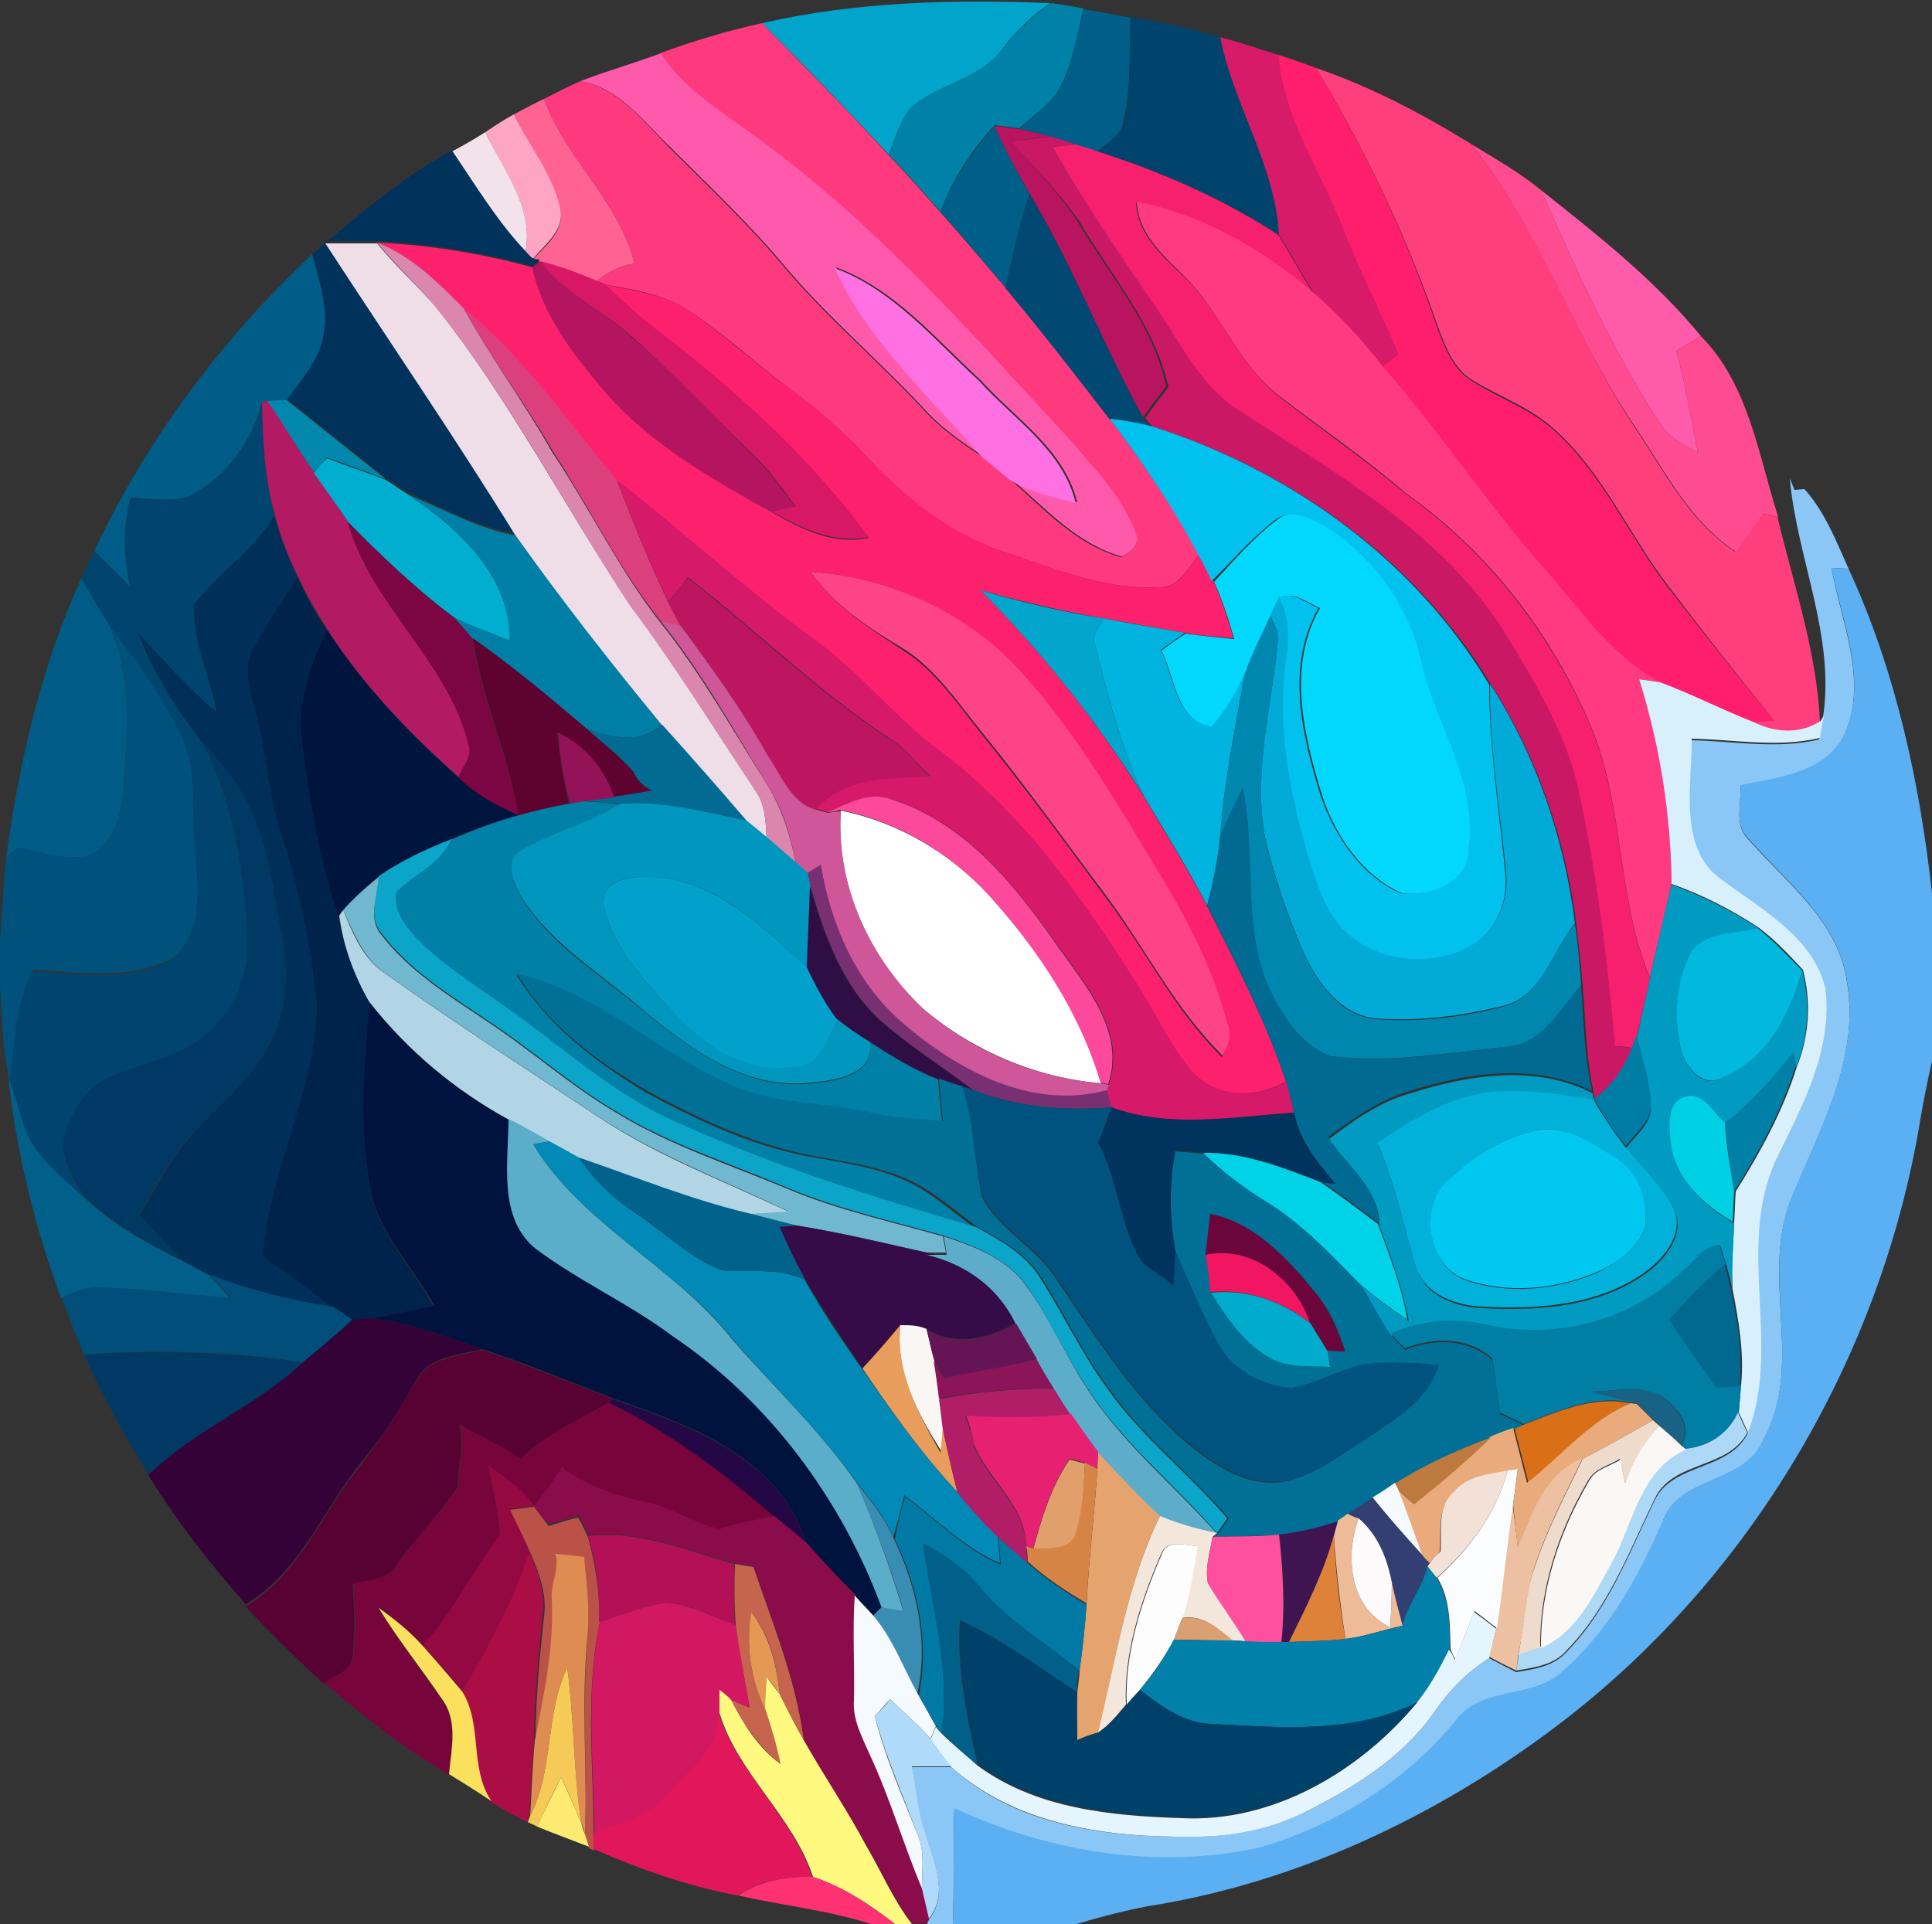 <?xml version="1.0" encoding="utf-8"?>
<!-- Generator: Adobe Illustrator 26.0.3, SVG Export Plug-In . SVG Version: 6.00 Build 0)  -->
<svg version="1.1" id="Layer_1" xmlns="http://www.w3.org/2000/svg" xmlns:xlink="http://www.w3.org/1999/xlink" x="0px" y="0px"
	 viewBox="0 0 250 249" style="enable-background:new 0 0 250 249;" xml:space="preserve">
<rect x="0" y="0" width="250" height="249" fill="#333333" stroke="none"/>
<style type="text/css">
	.st0{fill:#FFFFFF;}
	.st1{fill:#01A5CC;}
	.st2{fill:#0082A8;}
	.st3{fill:#005F89;}
	.st4{fill:#FF397E;}
	.st5{fill:#00436C;}
	.st6{fill:#D81B68;}
	.st7{fill:#FF59AC;}
	.st8{fill:#FF1E6C;}
	.st9{fill:#FF3E7E;}
	.st10{fill:#FF6394;}
	.st11{fill:#FDA5C3;}
	.st12{fill:#005F88;}
	.st13{fill:#B8145F;}
	.st14{fill:#F2E3EA;}
	.st15{fill:#CB1865;}
	.st16{fill:#F6206F;}
	.st17{fill:#FF4B90;}
	.st18{fill:#00325C;}
	.st19{fill:#014973;}
	.st20{fill:#FF5BAB;}
	.st21{fill:#FF3A81;}
	.st22{fill:#FD206D;}
	.st23{fill:#EFDEE7;}
	.st24{fill:#DB87AD;}
	.st25{fill:#005D87;}
	.st26{fill:#B51560;}
	.st27{fill:#D91865;}
	.st28{fill:#FF71E2;}
	.st29{fill:#DC407C;}
	.st30{fill:#0287AD;}
	.st31{fill:#00456F;}
	.st32{fill:#B31A64;}
	.st33{fill:#01C1EE;}
	.st34{fill:#00AFCF;}
	.st35{fill:#D61968;}
	.st36{fill:#8AC7F7;}
	.st37{fill:#007FA6;}
	.st38{fill:#02D8FD;}
	.st39{fill:#002F59;}
	.st40{fill:#7B0643;}
	.st41{fill:#5BB0F4;}
	.st42{fill:#FF4387;}
	.st43{fill:#005C86;}
	.st44{fill:#00234C;}
	.st45{fill:#BE1561;}
	.st46{fill:#02A5CB;}
	.st47{fill:#01AAD7;}
	.st48{fill:#CE5699;}
	.st49{fill:#01B4E0;}
	.st50{fill:#0087B0;}
	.st51{fill:#00517C;}
	.st52{fill:#00153E;}
	.st53{fill:#5E0230;}
	.st54{fill:#D8F0FC;}
	.st55{fill:#016B93;}
	.st56{fill:#941257;}
	.st57{fill:#003A64;}
	.st58{fill:#006A93;}
	.st59{fill:#FD499C;}
	.st60{fill:#0080A7;}
	.st61{fill:#0096BD;}
	.st62{fill:#0BA5CA;}
	.st63{fill:#793072;}
	.st64{fill:#01A1CC;}
	.st65{fill:#70B7D0;}
	.st66{fill:#2F0E45;}
	.st67{fill:#019AC1;}
	.st68{fill:#B2D5E5;}
	.st69{fill:#01B8DF;}
	.st70{fill:#007097;}
	.st71{fill:#00123E;}
	.st72{fill:#007DA4;}
	.st73{fill:#0180A7;}
	.st74{fill:#00608A;}
	.st75{fill:#00537E;}
	.st76{fill:#01B1DA;}
	.st77{fill:#00D0E4;}
	.st78{fill:#00335D;}
	.st79{fill:#5BAECA;}
	.st80{fill:#01C8F1;}
	.st81{fill:#018AB7;}
	.st82{fill:#00D2E7;}
	.st83{fill:#01628C;}
	.st84{fill:#6B063D;}
	.st85{fill:#350B48;}
	.st86{fill:#5DADCA;}
	.st87{fill:#007EA4;}
	.st88{fill:#F21662;}
	.st89{fill:#016890;}
	.st90{fill:#004E79;}
	.st91{fill:#01ABCC;}
	.st92{fill:#340237;}
	.st93{fill:#FAF6F4;}
	.st94{fill:#651555;}
	.st95{fill:#E99D5C;}
	.st96{fill:#580233;}
	.st97{fill:#8C155A;}
	.st98{fill:#B11D66;}
	.st99{fill:#176285;}
	.st100{fill:#240845;}
	.st101{fill:#77053C;}
	.st102{fill:#D96F17;}
	.st103{fill:#E9AB7C;}
	.st104{fill:#E62172;}
	.st105{fill:#ADD8F6;}
	.st106{fill:#EFDBCC;}
	.st107{fill:#FAF7F4;}
	.st108{fill:#BE793E;}
	.st109{fill:#E5A36D;}
	.st110{fill:#E19F6C;}
	.st111{fill:#ECC0A1;}
	.st112{fill:#940942;}
	.st113{fill:#8B0C4B;}
	.st114{fill:#D68446;}
	.st115{fill:#F1E1D6;}
	.st116{fill:#FAFCFD;}
	.st117{fill:#398DB3;}
	.st118{fill:#F4FAFE;}
	.st119{fill:#007AA5;}
	.st120{fill:#333F73;}
	.st121{fill:#BB5248;}
	.st122{fill:#F3E6DB;}
	.st123{fill:#EEBB98;}
	.st124{fill:#401351;}
	.st125{fill:#FCFAFB;}
	.st126{fill:#B31057;}
	.st127{fill:#FEFDFD;}
	.st128{fill:#FF50A0;}
	.st129{fill:#DE8239;}
	.st130{fill:#AB0E45;}
	.st131{fill:#DF8C53;}
	.st132{fill:#C6644E;}
	.st133{fill:#0181AA;}
	.st134{fill:#D11861;}
	.st135{fill:#FBE05E;}
	.st136{fill:#E49853;}
	.st137{fill:#DBA071;}
	.st138{fill:#E4F5FE;}
	.st139{fill:#00416A;}
	.st140{fill:#F6CA57;}
	.st141{fill:#FFF97F;}
	.st142{fill:#B0DAF9;}
	.st143{fill:#E2175B;}
	.st144{fill:#FDEA71;}
	.st145{fill:#FE3273;}
</style>
<g id="_x23_ffffffff">
	<path class="st0" d="M108.8,104.9c7.4,1.5,14.2,5.5,19.3,11.1c6.3,7,11.8,15,14.4,24.2c-8.4-0.7-16.6-4.2-23-9.6
		C112.5,124,108.1,114.6,108.8,104.9z"/>
</g>
<g id="_x23_01a5ccff">
	<path class="st1" d="M98.6,3c12.2-2.8,24.8-3.1,37.3-2.6c-2.5,1.7-4.6,3.8-6.4,6.2c-3,3.7-8.1,4.3-11.6,7.3
		c-1.5,1.8-2.1,4.1-2.9,6.1C109.7,14.3,104.2,8.6,98.6,3z"/>
</g>
<g id="_x23_0082a8ff">
	<path class="st2" d="M136,0.4c1.4,0.2,2.8,0.4,4.2,0.7c-0.9,3.6-1.4,7.4-3.3,10.7c-1.3,1.9-3.3,3.2-5,4.8c-0.8-0.1-2.4-0.3-3.2-0.4
		c-3,3.3-5.5,7-7,11.2c-2.2-2.5-4.4-5-6.7-7.4c0.9-2.1,1.4-4.4,2.9-6.1c3.5-3,8.6-3.6,11.6-7.3C131.4,4.2,133.5,2.1,136,0.4z"/>
</g>
<g id="_x23_005f89ff">
	<path class="st3" d="M136.9,11.9c1.9-3.3,2.4-7.1,3.3-10.7c2,0.3,4.1,0.7,6.1,1.1c-0.2,4.4,0.1,8.9-0.9,13.2
		c-0.2,2-2.1,2.9-3.4,4.1c-0.7-0.2-2.1-0.6-2.8-0.9c-1.1-0.4-2.1-0.7-3.2-1c-1.4-0.4-2.7-0.8-4.1-1
		C133.6,15.1,135.6,13.7,136.9,11.9z"/>
</g>
<g id="_x23_ff397eff">
	<path class="st4" d="M85.4,6.9C89.7,5.3,94.1,4,98.6,3c5.5,5.6,11.1,11.3,16.4,17.1c2.3,2.4,4.5,4.9,6.7,7.4
		c2.9,3.2,5.6,6.5,8.4,9.7c4.7,5.5,9.1,11.3,13.5,17c4.2,5.6,8.2,11.4,11.6,17.5c-1.4,1.7-2.6,4.4-5.2,4.3
		c-6.8,0.4-13.3-2.3-19.6-4.4c-7-2.2-12.9-6.8-17.9-12.1c-3.2-3.5-6.8-6.6-10.6-9.4c-4.4-3.3-8.4-7.1-13-10c-3.2-2.1-7-2.6-10.7-3.3
		c-0.3-0.1-0.8-0.3-1.1-0.4c1.5-1.1,3.2-2,5-2.3c-2-8.1-8.9-13.5-11.7-21.3c1.6-0.8,3.1-1.6,4.7-2.3c5.1,1,8.2,5.3,11.7,8.8
		c5,5,10.2,9.9,14.7,15.3c5.5,6.5,12,12,17.8,18.2c2.2,2.5,5,4.5,7.8,6.3c1.3,1,2.6,2.1,3.8,3.1c4.3,3.8,8.4,8.3,14.1,9.9
		c1.2-0.4,2.6-1.6,1.9-2.9c-1.6-4.6-5.1-8.2-8.2-11.8C126.2,43.8,114,29.8,99.2,18.8C94.4,15.1,88.8,12.1,85.4,6.9z"/>
</g>
<g id="_x23_00436cff">
	<path class="st5" d="M146.3,2.2c3.9,0.6,7.8,1.5,11.6,2.6c1.7,8.8,7.2,16.6,7.6,25.6c-7.2-4.7-15.2-8.2-23.4-10.8
		c1.2-1.2,3.2-2.2,3.4-4.1C146.4,11.1,146.1,6.6,146.3,2.2z"/>
</g>
<g id="_x23_d81b68ff">
	<path class="st6" d="M157.9,4.8c2.5,0.7,5,1.5,7.5,2.3c0.8,8.1,5.5,14.8,8.4,22.2c2.3,5.6,4.9,11,7.3,16.5
		c-0.6,0.4-1.7,1.3-2.2,1.7c-2.6-3.4-5.6-6.6-8.8-9.4c-1.6-2.5-3-5.2-4.6-7.7C165,21.3,159.6,13.6,157.9,4.8z"/>
</g>
<g id="_x23_ff59acff">
	<path class="st7" d="M75.1,10.5c3.4-1.3,6.9-2.3,10.4-3.6c3.4,5.2,9,8.2,13.8,11.9c14.8,11,27,25,39.5,38.5
		c3.1,3.7,6.6,7.2,8.2,11.8c0.6,1.3-0.8,2.6-1.9,2.9c-5.7-1.6-9.8-6.2-14.1-9.9c2.6,1.5,5.5,2.1,8.4,2.9c-1.7-6.9-8-10.8-12.5-15.8
		c-5.8-5.3-11.1-11.8-18.7-14.6c4.3,9.6,12.2,16.6,19,24.4c-2.8-1.8-5.6-3.8-7.8-6.3c-5.8-6.2-12.3-11.7-17.8-18.2
		c-4.5-5.4-9.7-10.3-14.7-15.3C83.3,15.8,80.2,11.4,75.1,10.5z"/>
</g>
<g id="_x23_ff1e6cff">
	<path class="st8" d="M165.4,7.1c1.6,0.5,3.3,1.1,4.9,1.7c6.3,10.6,11.7,21.7,15.6,33.4c1,2.7,2.1,5.7,4.7,7.2
		c3.5,2.2,7.6,3.6,10.6,6.4c6.3,5.7,9.6,13.7,14.7,20.3c4.5,5.8,9,11.5,13.7,17.2c-0.7,0.1-2.2,0.2-2.9,0.2c-4.1-1.5-7.9-3.6-12-5.1
		c-6.4-3.5-10.4-9.7-15.2-15c-7.3-8.3-13.4-17.6-20.7-25.9c0.6-0.4,1.7-1.3,2.2-1.7c-2.4-5.5-5.1-10.9-7.3-16.5
		C170.8,21.9,166.1,15.2,165.4,7.1z"/>
</g>
<g id="_x23_ff3e7eff">
	<path class="st9" d="M170.3,8.8c7,2.4,13.7,5.9,20,9.8c9,11.1,13.4,25,21.3,36.8c3.8,5.7,7,12.1,12.9,16c1.2-1.6,2.4-3.2,3.5-4.9
		c0.5,0.1,1.5,0.3,2,0.4c2.1,8.8,5.1,17.5,5.5,26.5c-2.7,1.8-6,1.5-8.8,0.1c0.7-0.1,2.2-0.2,2.9-0.2C225,87.6,220.4,81.8,216,76
		c-5.1-6.6-8.4-14.6-14.7-20.3c-3.1-2.9-7.1-4.3-10.6-6.4c-2.6-1.5-3.7-4.5-4.7-7.2C182,30.5,176.6,19.3,170.3,8.8z"/>
</g>
<g id="_x23_ff6394ff">
	<path class="st10" d="M66.5,14.8c1.3-0.7,2.6-1.4,3.9-2c2.8,7.8,9.7,13.2,11.7,21.3c-1.9,0.3-3.5,1.2-5,2.3c-2.3-1-4.7-1.9-7.2-2.5
		c-0.2-0.1-0.8-0.2-1-0.2c1.6-1.9,4.2-3.7,3.6-6.6C71.4,22.5,68.5,18.9,66.5,14.8z"/>
</g>
<g id="_x23_fda5c3ff">
	<path class="st11" d="M62.8,17.1c1.2-0.8,2.4-1.6,3.7-2.3c2,4.1,5,7.7,6,12.2c0.6,2.8-2,4.6-3.6,6.6c-0.2-0.2-0.6-0.7-0.9-0.9
		C69.1,26.8,65.1,22.1,62.8,17.1z"/>
</g>
<g id="_x23_005f88ff">
	<path class="st12" d="M121.7,27.5c1.5-4.2,4.1-7.9,7-11.2c1.3,3,2.9,5.9,4.5,8.8c-1.3,4-2.2,8.1-3.1,12.1
		C127.3,33.9,124.6,30.6,121.7,27.5z"/>
</g>
<g id="_x23_b8145fff">
	<path class="st13" d="M128.7,16.3c0.8,0.1,2.4,0.3,3.2,0.4c1.4,0.3,2.8,0.6,4.1,1c-1.8,0.1-3.5,0.4-5.2,0.6c3,3.3,6.2,6.6,8.6,10.3
		c4.1,7,9.8,13.3,11.5,21.4c-1,1.3-2.1,2.7-3,4c-5.2-9.5-9.1-19.7-14.7-29C131.6,22.2,130,19.3,128.7,16.3z"/>
</g>
<g id="_x23_f2e3eaff">
	<path class="st14" d="M58.5,19.6c1.5-0.8,2.9-1.6,4.3-2.5c2.3,4.9,6.3,9.7,5.2,15.5C64.3,28.7,61.5,24,58.5,19.6z"/>
</g>
<g id="_x23_cb1865ff">
	<path class="st15" d="M130.8,18.3c1.7-0.2,3.5-0.4,5.2-0.6c1.1,0.3,2.1,0.6,3.2,1c-0.8,0.1-2.3,0.2-3,0.3
		c4.1,7.3,8.9,14.2,13.8,21.1c3.1,4.5,5.5,9.7,10.2,12.8c12.3,8,25.7,15.5,34.1,28c4.1,6.6,8.2,13.4,10.1,21
		c2.3,11.1,3.7,22.3,4.8,33.5c0.6,0.1,1.6,0.2,2.2,0.2c-1,2.7-2.7,5.1-5,6.8l-0.2-1.1c-1-4.5-1-9.2-1.4-13.7
		c-0.2-2.7-0.5-5.3-0.8-7.9c-1.4-10.9-5-21.7-11-31c-9.7-16.2-26-27.9-43.9-33.5c-0.2-0.3-0.7-0.8-0.9-1.1c1-1.4,2-2.7,3-4
		c-1.8-8.1-7.4-14.4-11.5-21.4C137,24.8,133.8,21.6,130.8,18.3z"/>
</g>
<g id="_x23_f6206fff">
	<path class="st16" d="M136.2,19c0.8-0.1,2.3-0.2,3-0.3c0.7,0.2,2.1,0.6,2.8,0.9c8.2,2.6,16.2,6.1,23.4,10.8c1.6,2.5,3,5.2,4.6,7.7
		c-6.6-5.7-14.4-10.2-23-11.9c0.2,4.2,3.4,6.9,6.2,9.6c4.8,4.6,7,11.4,12.4,15.6c5.4,4.2,11.1,8.1,16.4,12.6
		c10.6,7.5,18.9,18.3,23.9,30.2c4.3,10.4,3.3,22.1,7.6,32.4c-0.5,2.5-1.1,5-1.7,7.5c-0.1,0.4-0.4,1.1-0.6,1.5
		c-0.6-0.1-1.6-0.2-2.2-0.2c-1-11.3-2.4-22.5-4.8-33.5c-1.8-7.6-6-14.4-10.1-21c-8.3-12.5-21.8-20-34.1-28
		c-4.7-3.1-7.1-8.3-10.2-12.8C145.1,33.2,140.3,26.3,136.2,19z"/>
</g>
<g id="_x23_ff4b90ff">
	<path class="st17" d="M190.3,18.6c3.1,1.9,6.3,3.7,9.1,6c4.5,10.2,9.1,20.4,15.2,29.9c1.1,2,3.2,3,5.1,4.1
		c-0.9-4.4-1.6-8.9-2.8-13.2c1.1-0.6,2.1-1.3,3.2-1.9c6.2,6.3,7.4,15.3,10,23.4c-0.5-0.1-1.5-0.3-2-0.4c-1.1,1.7-2.3,3.3-3.5,4.9
		c-5.9-3.9-9.1-10.3-12.9-16C203.6,43.6,199.3,29.7,190.3,18.6z"/>
</g>
<g id="_x23_00325cff">
	<path class="st18" d="M40.4,32.9c5.8-4.8,11.4-9.9,18.1-13.4c3,4.4,5.8,9.1,9.5,13c0.2,0.2,0.6,0.7,0.9,0.9c0.2,0.1,0.8,0.2,1,0.2
		c-0.2,0.2-0.7,0.6-1,0.8c-6.6-1.7-13.3-2.9-20.1-3.2c-2.2,0-4.5,0-6.7,0c8.2,12.6,16.7,25,24.6,37.8c-5-0.8-9.4-3.3-13.9-5.3
		c-1-0.6-1.9-1.3-2.9-1.9c-4.2-3.4-8.5-6.8-12.8-10.2c1.8-2.6,4.1-5,4.7-8.2C42.6,40,41.3,36.4,40.4,32.9z"/>
</g>
<g id="_x23_014973ff">
	<path class="st19" d="M133.2,25.1c5.6,9.3,9.5,19.5,14.7,29c0.2,0.3,0.7,0.8,0.9,1.1c-1.7-0.4-3.5-0.7-5.2-0.9
		c-4.4-5.7-8.9-11.5-13.5-17C131.1,33.1,131.9,29,133.2,25.1z"/>
</g>
<g id="_x23_ff5babff">
	<path class="st20" d="M199.4,24.6c7.3,5.8,14.7,11.6,20.7,18.9c-1.1,0.6-2.1,1.3-3.2,1.9c1.2,4.3,1.9,8.8,2.8,13.2
		c-1.9-1.1-4-2.1-5.1-4.1C208.5,45,203.9,34.8,199.4,24.6z"/>
</g>
<g id="_x23_ff3a81ff">
	<path class="st21" d="M147.1,26.1c8.6,1.7,16.4,6.2,23,11.9c3.2,2.8,6.2,6,8.8,9.4c7.3,8.3,13.4,17.6,20.7,25.9
		c4.7,5.3,8.8,11.5,15.2,15c-0.7-0.1-2-0.3-2.7-0.4c2.8,8.6,4.1,17.5,4.2,26.5c-0.9,4-1.9,8.1-2.8,12.1c-4.3-10.3-3.3-22.1-7.6-32.4
		c-5-12-13.3-22.7-23.9-30.2c-5.2-4.5-10.9-8.4-16.4-12.6c-5.4-4.1-7.6-10.9-12.4-15.6C150.5,33,147.3,30.3,147.1,26.1z"/>
</g>
<g id="_x23_fd206dff">
	<path class="st22" d="M48.8,31.4c6.8,0.3,13.5,1.4,20.1,3.2c1.3,6.2,5.4,11.4,9.4,16.1c5.9,6.8,13.9,11.3,21.6,15.6
		c3.8,2.2,8,4.3,12.5,3.3C105,59.5,95.6,50.9,85.7,43.3c-2.7-2-5.1-4.3-7.5-6.5c3.6,0.8,7.5,1.2,10.7,3.3c4.6,3,8.6,6.8,13,10
		c3.8,2.8,7.4,5.9,10.6,9.4c5,5.3,10.9,9.8,17.9,12.1c6.4,2.1,12.8,4.8,19.6,4.4c2.7,0.1,3.8-2.6,5.2-4.3c0.6,1.1,1.2,2.3,1.8,3.5
		c1.1,2.4,1.9,4.9,2.6,7.4c-2.1-0.2-4.2-0.3-6.3-0.7c-3.6-0.6-7.1-1.3-10.6-1.9c-5.3-0.9-10.6-2.2-15.8-3.6c8,8.1,15.1,17,21.1,26.7
		c2.8,4.7,5.7,9.4,8.2,14.2c3.7,7.4,7.6,14.8,10.2,22.7c-3.7,2-8.5,2.3-11.7-0.8c-3.5-3.7-5.3-8.6-8.2-12.7
		c-7.1-11.2-15.1-22.2-26-30.1c-5.4-4.3-9.7-9.7-15.3-13.7c-8.8-6.5-16.9-13.9-25.5-20.6c-6.4-7.6-11.9-16-19.8-22.2
		C56.7,36.6,53.3,33.1,48.8,31.4 M104.9,74c3,4.5,7.6,7.3,12,10.2c4.2,2.7,7,6.9,10.1,10.8c5.7,7,11,14.3,16.4,21.6
		c5,6.7,8.7,14.3,14.7,20.2c0.8-1.3,1.1-2.8,0.6-4.2c-1.7-6.9-5.1-13.3-8.8-19.4c-5.4-8.8-10.6-17.8-17.4-25.5
		C125.7,79.5,115.4,74.7,104.9,74z"/>
</g>
<g id="_x23_efdee7ff">
	<path class="st23" d="M42.1,31.5c2.2,0,4.5,0,6.7,0c2.5,3.1,5.5,5.7,8,8.7c9.4,12,16.4,25.6,24.8,38.2c5.8,7.7,10.8,15.9,16.1,23.8
		c1.3,1.8,1.4,4.1,1.5,6.2c-0.9-0.8-1.8-1.5-2.7-2.2c-3.6-4.2-7.2-8.3-10.9-12.4c-6.6-8-13-16.1-18.9-24.5
		C58.8,56.5,50.3,44.1,42.1,31.5z"/>
</g>
<g id="_x23_db87adff">
	<path class="st24" d="M48.8,31.4c4.5,1.7,7.9,5.2,11.2,8.5c3.5,6.4,7.9,12.3,11.5,18.7c4.8,7.2,8.6,15.1,13.9,21.9
		c5.3,6.6,9.4,14,13.9,21.1c1.9,3.1,3,6.7,3.7,10.2c-1.2-1.1-2.5-2.2-3.8-3.3c-0.1-2.1-0.2-4.4-1.5-6.2c-5.3-8-10.4-16.2-16.1-23.8
		c-8.4-12.7-15.3-26.3-24.8-38.2C54.3,37.1,51.3,34.5,48.8,31.4z"/>
</g>
<g id="_x23_005d87ff">
	<path class="st25" d="M40.4,32.9c0.9,3.5,2.2,7.1,1.4,10.7c-0.6,3.2-2.9,5.6-4.7,8.2c-0.9,0-1.8,0-2.6,0.1L33.9,52
		c-1.3,5.2-4.7,9.9-9.6,12.3c-2.4,0.7-4.9,0.2-7.4,0.1c-1.1,3.8-0.8,7.7-0.1,11.5c-1.5-1.6-3.1-3.1-4.6-4.6
		C19,56.8,28.8,43.8,40.4,32.9z"/>
</g>
<g id="_x23_b51560ff">
	<path class="st26" d="M68.9,34.6c0.2-0.2,0.8-0.6,1-0.8c3.1,4.1,7.9,6.3,11.7,9.7c5.3,4.6,10.1,9.9,15.2,14.8
		c2.4,2.2,4.3,4.9,6.2,7.4c-0.8,0.2-2.3,0.5-3.1,0.6c-7.8-4.3-15.7-8.8-21.6-15.6C74.3,46,70.2,40.8,68.9,34.6z"/>
</g>
<g id="_x23_d91865ff">
	<path class="st27" d="M69.9,33.8c2.5,0.6,4.9,1.5,7.2,2.5c0.3,0.1,0.9,0.3,1.1,0.4c2.4,2.3,4.8,4.5,7.5,6.5
		c9.9,7.7,19.3,16.2,26.7,26.3c-4.5,0.9-8.7-1.1-12.5-3.3c0.8-0.2,2.3-0.5,3.1-0.6c-1.9-2.6-3.8-5.2-6.2-7.4
		c-5.1-4.8-9.9-10.1-15.2-14.8C77.8,40.1,73,37.9,69.9,33.8z"/>
</g>
<g id="_x23_ff71e2ff">
	<path class="st28" d="M108,34.7c7.6,2.8,12.9,9.3,18.7,14.6c4.5,5,10.8,8.9,12.5,15.8c-2.9-0.7-5.8-1.4-8.4-2.9
		c-1.3-1-2.5-2.1-3.8-3.1C120.3,51.3,112.3,44.2,108,34.7z"/>
</g>
<g id="_x23_dc407cff">
	<path class="st29" d="M60,39.9c7.8,6.2,13.4,14.6,19.8,22.2c2.1,5.4,4.2,10.7,6.7,15.9c0.5,1,1,2,1.6,3c-0.7-0.1-2-0.4-2.6-0.6
		c-5.4-6.8-9.2-14.7-13.9-21.9C68,52.2,63.5,46.3,60,39.9z"/>
</g>
<g id="_x23_0287adff">
	<path class="st30" d="M34.5,51.9c0.9-0.1,1.7-0.1,2.6-0.1c4.3,3.4,8.5,6.8,12.8,10.2c-2.5-1-5.1-1.9-7.6-2.8
		c-0.4,0.5-1.3,1.5-1.7,1.9C38.5,58.1,36.6,55,34.5,51.9z"/>
</g>
<g id="_x23_00456fff">
	<path class="st31" d="M24.3,64.3c4.9-2.4,8.3-7.1,9.6-12.3c0.1,4.9,0.3,9.9,1.6,14.7c-2.6,4.6-7.4,7.4-10.4,11.6
		c-0.2,4.8,2.1,9.2,2.9,13.8c-3.7-3-6.8-6.7-10.1-10.1c1.9,5.1,4.9,9.7,8.2,14c4,7.7,5.4,16.5,5.9,25.1c0.3,4.8-1.5,9.7-5.2,12.8
		c-3.7,3.3-8.8,3.9-13.1,5.9c-2.7,1.3-4.3,4.1-5.2,6.9c-1.1,3.1,1.1,6,2.5,8.5c-2.8-2.5-5.9-5-7.6-8.5c-0.8-2.3-1.4-4.6-2.2-6.9
		c0.6-4.8,0.8-9.7,3-14.1c5.9,0.3,12.4,1.4,17.9-1.4c4-3.1,3.6-8.7,3.1-13.2c-0.7-5.4,0.5-11.2-2.1-16.2c-2.5-5-5.7-9.5-9.1-13.8
		c-1.2-2-2.4-4-3.6-6c0.6-1.2,1.1-2.5,1.8-3.7c1.6,1.5,3.1,3,4.6,4.6c-0.7-3.8-1-7.7,0.1-11.5C19.4,64.5,21.9,65,24.3,64.3z"/>
</g>
<g id="_x23_b31a64ff">
	<path class="st32" d="M33.9,52l0.7-0.1c2.1,3,3.9,6.2,6,9.2c1.5,2.1,3,4.3,4.5,6.5C48,78.3,57.9,85.5,60.7,96.3
		c0.6,1.6-0.8,2.9-1.3,4.3c-6.4-5.7-12.4-11.9-17-19.1c-1.4-2.2-2.7-4.5-3.8-6.8c-1.3-2.6-2.3-5.2-3-8C34.2,61.9,34,56.9,33.9,52z"
		/>
</g>
<g id="_x23_01c1eeff">
	<path class="st33" d="M143.6,54.2c1.8,0.2,3.5,0.5,5.2,0.9c17.9,5.6,34.2,17.2,43.9,33.5c0,8.2,1.3,16.3,2.1,24.5
		c0.4,3.9-1.5,8-5.1,9.7c-5.2,2.5-12,1.7-16.1-2.5c-2.4-2.7-3.4-6.2-4.5-9.6c-2.2-8.1-4-16.6-2.8-25.1c0.5-2.8,0.4-5.7-0.9-8.3
		c2-0.7,3.4,0.6,5.2,1.4c-4.3,7.6-2.1,16.5,0.3,24.3c1.8,5.2,5.2,10.3,10.3,12.6c3.6,0.5,8.6-1.4,8.6-5.6c1.3-8.9-4.4-16.5-6.2-24.8
		c-1.6-6.9-6.1-13-12-16.9c-1.9-1-4.6-2.6-6.6-1c-3,2.3-5.5,5.2-8.2,7.9c-0.6-1.2-1.1-2.3-1.8-3.5C151.8,65.6,147.8,59.8,143.6,54.2
		z"/>
</g>
<g id="_x23_00afcfff">
	<path class="st34" d="M40.6,61.2c0.4-0.5,1.3-1.5,1.7-1.9c2.5,1,5.1,1.8,7.6,2.8c1,0.6,1.9,1.3,2.9,1.9
		c6.5,4.4,13.2,10.4,13.2,18.9c-2.4-0.9-4.8-1.8-7.1-2.9c-5-3.7-9.5-8-13.8-12.4C43.6,65.4,42.1,63.3,40.6,61.2z"/>
</g>
<g id="_x23_d61968ff">
	<path class="st35" d="M79.8,62.1c8.6,6.7,16.7,14.2,25.5,20.6c5.6,4,9.9,9.4,15.3,13.7c10.9,7.9,18.9,18.9,26,30.1
		c2.8,4.2,4.7,9,8.2,12.7c3.2,3,8.1,2.8,11.7,0.8c0.4,1.3,0.7,2.6,1,4c-7.8,0.5-16.1,2.1-23.7-0.7c-0.2-0.5-0.4-1.6-0.6-2.2l0.3-0.8
		c2.2-6.7-2.7-12.4-6.3-17.5c-5.6-7.9-12-16.2-21.6-19.3c-2.9-1.2-5.7,0.6-8.4,1.6c-0.4-0.1-1.2-0.3-1.6-0.4c3.7-4.4,9.6-4,14.8-4.3
		c-1.8-1.5-3.1-3.5-5.1-4.7c-9.4-6.2-17.4-14.1-26.3-21c-0.8,1.1-1.7,2.2-2.5,3.2C84,72.8,81.9,67.4,79.8,62.1z"/>
</g>
<g id="_x23_8ac7f7ff">
	<path class="st36" d="M231.6,61.9l0.6,1.5l1.3-0.1c2.6,2.9,4.1,6.7,5.7,10.3c-0.5,0-1.6-0.1-2.2-0.1c1.2,6.9,4.7,14.3,1.8,21.3
		c-2.2,5.3-8.6,5.9-13.6,6.9c0.2,2.4-0.9,5.1,1.1,7c4.9,5.6,11.6,10.5,12.7,18.4c1.7,9.9-3.5,19-7.1,27.8
		c-4.3,10.1,1.7,21.6-3.7,31.4c-2.4,5.9-11.1,4.6-13.1,10.8c-3.2,7.3-7.1,14.6-13.4,19.7c-3.9,3.1-10,1.6-13.2,5.8
		c-6.5,8-15.7,13.7-25.5,16.6c-13.3,2.9-27.3,0.6-39.5-5.1c-0.2,5,0,10-0.2,15h-3.4l0.3-0.7c2.7-3.4,0.5-7.6-0.5-11.2
		c-1.1-2.7-1.1-5.7-1.7-8.5c1.7,0,3.4,0,5.1,0c8.3,7.6,20.1,9.1,30.9,9c5.3,0.1,10.6-1.1,15.3-3.4c6.1-3.1,12.2-6.9,16.2-12.6
		c1.9-2.8,4.3-5.3,7.2-7.1c1.1,0.6,2.3,1.2,3.5,1.8c2.3-0.4,4.8-0.7,6.5-2.6c5.4-5.5,8.1-12.8,11.4-19.6c2.3-4.9,9.5-3.8,12-8.6
		c4.3-11.3-1.5-23.9,3.5-35c3.4-7,7.5-14.5,6.5-22.5c-1.6-6.7-8.1-10.2-13.2-13.9c-6-4-3.9-12.3-4.1-18.4c5.6,0.1,11.1,1.2,16.6-0.1
		c0.1-0.7,0.4-2.2,0.5-2.9C237.5,82.3,232.5,72.2,231.6,61.9z"/>
</g>
<g id="_x23_007fa6ff">
	<path class="st37" d="M52.8,64c4.6,1.9,9,4.4,13.9,5.3c6,8.4,12.4,16.6,18.9,24.5c-2.8,2.6-6.7,1.6-9.9,0.4c-4.7-4-9.5-8-14.6-11.6
		c-0.8-0.9-1.5-1.7-2.3-2.6c2.4,1,4.8,1.9,7.1,2.9C66.1,74.4,59.3,68.4,52.8,64z"/>
</g>
<g id="_x23_02d8fdff">
	<path class="st38" d="M165.2,67.3c2-1.7,4.6,0,6.6,1c5.9,3.9,10.4,10,12,16.9c1.8,8.3,7.5,15.9,6.2,24.8c0,4.2-5,6.1-8.6,5.6
		c-5.1-2.3-8.6-7.4-10.3-12.6c-2.4-7.8-4.6-16.8-0.3-24.3c-1.8-0.8-3.2-2.1-5.2-1.4c-0.3,0.6-0.8,1.8-1.1,2.3
		c-1.1,2.5-2.4,4.9-3.3,7.5c-1.1,2.5-2.5,4.9-4.3,7c-4.6-0.5-4.9-6.5-6.6-9.9c1-0.8,2.1-1.5,3.1-2.2c2.1,0.3,4.2,0.5,6.3,0.7
		c-0.7-2.5-1.5-5-2.6-7.4C159.7,72.5,162.2,69.6,165.2,67.3z"/>
</g>
<g id="_x23_002f59ff">
	<path class="st39" d="M35.5,66.7c0.7,2.8,1.8,5.4,3,8c-1.9,3.1-4,6-5.6,9.2c-1.6,2.8-0.2,6,0.4,8.9c1.3,4.7,1.4,9.6,2.9,14.2
		c2.5,7.4,4.2,15.2,4.9,23.1c-0.2,11.2-6.2,21.4-7,32.6c3.2,1.9,6,4.3,9,6.5c-5.5-0.8-10.9-2.2-16.1-4.2c-1.1-0.6-2.1-1.1-3.2-1.7
		c-2-1.9-3.8-4-5.8-6c2.1-3.3,3.8-6.9,6.3-9.8c3.4-4.2,8.1-7.4,10.6-12.4c2.2-4.2,2.5-9,1.6-13.6c-1.2-6.1-1.7-12.5-4.8-18.1
		c-1.4-2.8-3.6-5.1-5.6-7.4c-3.3-4.3-6.3-8.9-8.2-14c3.3,3.4,6.4,7.1,10.1,10.1c-0.8-4.6-3.1-9-2.9-13.8
		C28.1,74.1,32.9,71.3,35.5,66.7z"/>
</g>
<g id="_x23_7b0643ff">
	<path class="st40" d="M45,67.6c4.4,4.4,8.9,8.7,13.8,12.4c0.8,0.8,1.6,1.7,2.3,2.6c1.2,7.8,4.6,15.1,6,22.9
		c-2.9-1.2-5.6-2.7-7.8-4.9c0.5-1.4,1.9-2.7,1.3-4.3C57.9,85.5,48,78.3,45,67.6z"/>
</g>
<g id="_x23_5bb0f4ff">
	<path class="st41" d="M237,73.5c0.5,0,1.6,0.1,2.2,0.1c6.1,13.2,9.2,27.6,10.8,42v21.7c-0.7,3.1-1.3,6.2-1.8,9.3
		c-5.4,30.2-22.3,58.3-46.8,76.8c-15.5,11.7-33.7,20.3-52.9,23.3c-3.1,0.6-6.2,1.4-9.2,2.3h-16c0.2-5,0-10,0.2-15
		c12.2,5.7,26.3,8,39.5,5.1c9.9-2.9,19-8.6,25.5-16.6c3.2-4.2,9.3-2.7,13.2-5.8c6.2-5.2,10.2-12.4,13.4-19.7
		c2.1-6.1,10.8-4.9,13.1-10.8c5.4-9.8-0.6-21.3,3.7-31.4c3.6-8.8,8.8-17.9,7.1-27.8c-1.1-7.8-7.8-12.8-12.7-18.4
		c-2-1.9-0.9-4.6-1.1-7c4.9-1,11.3-1.6,13.6-6.9C241.7,87.8,238.3,80.4,237,73.5z"/>
</g>
<g id="_x23_ff4387ff">
	<path class="st42" d="M104.9,74c10.5,0.7,20.8,5.5,27.7,13.5c6.9,7.7,12.1,16.7,17.4,25.5c3.7,6.1,7,12.4,8.8,19.4
		c0.6,1.4,0.2,2.9-0.6,4.2c-6-5.9-9.8-13.5-14.7-20.2c-5.4-7.2-10.7-14.6-16.4-21.6c-3.1-3.8-5.9-8.1-10.1-10.8
		C112.5,81.3,107.9,78.4,104.9,74z"/>
</g>
<g id="_x23_005c86ff">
	<path class="st43" d="M0.8,110.9c1.7-12.3,4.5-24.6,9.7-36c1.2,2,2.4,4,3.6,6c3.2,6.9,2.3,14.7,1.8,22c-0.3,3.2-1.6,7-5.1,8
		c-2.8,0.2-5.6-0.5-8.3-1.2C2,110,1.2,110.6,0.8,110.9z"/>
</g>
<g id="_x23_00234cff">
	<path class="st44" d="M38.5,74.7c1.1,2.4,2.3,4.7,3.8,6.8c-2,4.2-3.7,8.7-3.2,13.5c0.9,7.9,2.3,15.9,4.8,23.5
		c0.5,4,1.9,7.7,3.9,11.2c-0.5,7.8-1.4,15.7,0,23.4c0.7,6.2,5.5,10.7,8.3,16c-2.7,0.5-5.4,1.1-8.1,1.6c-0.8,0.1-1.7,0.1-2.5,0.2
		c-0.8-0.6-1.7-1.2-2.5-1.7c-3-2.2-5.8-4.6-9-6.5c0.8-11.2,6.8-21.3,7-32.6c-0.7-7.8-2.4-15.6-4.9-23.1c-1.4-4.6-1.6-9.5-2.9-14.2
		c-0.6-2.9-2-6.1-0.4-8.9C34.5,80.7,36.6,77.7,38.5,74.7z"/>
</g>
<g id="_x23_be1561ff">
	<path class="st45" d="M86.5,78c0.8-1.1,1.7-2.2,2.5-3.2c8.8,6.9,16.9,14.8,26.3,21c2.1,1.2,3.3,3.2,5.1,4.7
		c-5.2,0.3-11.1-0.1-14.8,4.3c-3.4-0.9-4.6-4.5-6.3-7.1C96,91.8,92.1,86.3,88.1,81C87.5,80,87,79,86.5,78z"/>
</g>
<g id="_x23_02a5cbff">
	<path class="st46" d="M126.9,76.4c5.2,1.5,10.5,2.8,15.8,3.6c-0.3,1.2-1.5,2.1-1,3.4c1.6,6.7,3.4,13.4,6.3,19.6
		C142,93.4,134.9,84.5,126.9,76.4z"/>
</g>
<g id="_x23_01aad7ff">
	<path class="st47" d="M165.5,77.2c1.3,2.6,1.4,5.5,0.9,8.3c-1.2,8.5,0.5,17,2.8,25.1c1.1,3.4,2.1,6.9,4.5,9.6
		c4.1,4.2,10.9,5,16.1,2.5c3.6-1.7,5.5-5.9,5.1-9.7c-0.8-8.2-2.2-16.3-2.1-24.5c6,9.3,9.6,20,11,31c-3,3.6-4.2,9.5-9.4,10.7
		c-5.3,1.3-10.9,2-16.3,1.6c-4.6-0.4-7.6-4.6-9.4-8.5c-2.1-4.8-3.8-9.8-5-14.9c-1.6-8.6,0.9-17.2,1.7-25.7c0.1-1.2-0.8-2.1-1-3.2
		C164.7,79,165.2,77.8,165.5,77.2z"/>
</g>
<g id="_x23_ce5699ff">
	<path class="st48" d="M85.5,80.4c0.6,0.1,1.9,0.4,2.6,0.6c4,5.4,7.9,10.8,11.2,16.7c1.8,2.6,3,6.2,6.3,7.1c0.4,0.1,1.2,0.3,1.6,0.4
		c0.4-0.1,1.2-0.2,1.6-0.2c-0.6,9.7,3.8,19.1,10.7,25.6c6.4,5.5,14.6,8.9,23,9.6l1,0.2l-0.3,0.8c-9.7,2.6-19.3-2.6-26.5-8.8
		c-6-5.2-9.2-12.7-10.5-20.4c-0.4,0.3-1.2,0.8-1.7,1.1c-0.4-0.3-1.1-1-1.5-1.3c-0.7-3.6-1.7-7.1-3.7-10.2
		C94.9,94.4,90.8,87,85.5,80.4z"/>
</g>
<g id="_x23_01b4e0ff">
	<path class="st49" d="M142.7,80c3.5,0.7,7.1,1.3,10.6,1.9c-1.1,0.8-2.1,1.5-3.1,2.2c1.7,3.4,2,9.4,6.6,9.9c1.8-2.1,3.2-4.4,4.3-7
		c-1.2,7-2.7,13.9-3.2,21.1c-0.3,3.1-0.9,6.1-1.7,9.1c-2.5-4.8-5.4-9.5-8.2-14.2c-2.9-6.2-4.7-13-6.3-19.6
		C141.2,82.1,142.4,81.2,142.7,80z"/>
</g>
<g id="_x23_0087b0ff">
	<path class="st50" d="M164.4,79.6c0.2,1.1,1.2,2,1,3.2c-0.8,8.5-3.3,17.1-1.7,25.7c1.2,5.1,2.9,10.1,5,14.9
		c1.8,3.8,4.7,8.1,9.4,8.5c5.5,0.4,11-0.2,16.3-1.6c5.1-1.2,6.3-7.1,9.4-10.7c0.4,2.6,0.6,5.3,0.8,7.9c-2.8,3.2-5.1,7.9-10,8
		c-7.4,0.8-15,2.1-22.4,1.2c-4.1-1.5-6.6-5.7-8.3-9.5c-3.2-8-1.4-16.9-3.1-25.2c-1,2.1-2,4.1-2.9,6.2c0.5-7.1,2-14.1,3.2-21.1
		C162,84.5,163.3,82.1,164.4,79.6z"/>
</g>
<g id="_x23_00517cff">
	<path class="st51" d="M14.1,80.9c3.4,4.4,6.6,8.9,9.1,13.8c2.6,5,1.4,10.8,2.1,16.2c0.4,4.5,0.9,10.1-3.1,13.2
		c-5.5,2.8-12,1.7-17.9,1.4c-2.3,4.4-2.4,9.3-3,14.1L1,138.6c-0.8-3.7-0.7-7.4-1-11.1v-6c0.3-3.5,0.4-7.1,0.8-10.6
		c0.4-0.3,1.2-0.9,1.7-1.2c2.7,0.7,5.5,1.4,8.3,1.2c3.4-1,4.8-4.8,5.1-8C16.4,95.6,17.3,87.8,14.1,80.9z"/>
</g>
<g id="_x23_00153eff">
	<path class="st52" d="M42.3,81.5c4.7,7.2,10.6,13.4,17,19.1c2.2,2.2,5,3.7,7.8,4.9c-3,0.8-5.9,1.9-8.8,3.2
		c-3.2,1.3-6.5,2.7-9.4,4.8c-1.6,1.3-3.2,2.8-4.6,4.3l-0.5,0.7c-2.6-7.6-3.9-15.5-4.8-23.5C38.6,90.2,40.3,85.7,42.3,81.5z"/>
</g>
<g id="_x23_5e0230ff">
	<path class="st53" d="M61.2,82.6c5.1,3.6,9.9,7.6,14.6,11.6c2.1,1.9,4.4,3.6,6.2,5.8c0.4,1.1,1.4,1.9,2.4,2.4
		c-1.7,0.2-3.3,0.5-5,0.8c-1.3-3.7-3.7-6.7-7.3-8.4c0.3,3.1,0.8,6.2,1.5,9.2c-2.2,0.4-4.4,0.9-6.5,1.5
		C65.8,97.7,62.4,90.4,61.2,82.6z"/>
</g>
<g id="_x23_d8f0fcff">
	<path class="st54" d="M212.1,87.9c0.7,0.1,2,0.3,2.7,0.4c4.1,1.5,7.9,3.5,12,5.1c2.8,1.4,6,1.7,8.8-0.1l0.4-0.7
		c-0.1,0.7-0.4,2.1-0.5,2.9c-5.5,1.3-11,0.2-16.6,0.1c0.1,6.1-1.9,14.4,4.1,18.4c5.1,3.8,11.6,7.3,13.2,13.9
		c1,8.1-3.1,15.5-6.5,22.5c-5,11.1,0.8,23.7-3.5,35c-0.3-0.6-0.9-2-1.2-2.6c0.1-1.2,0.2-2.4,0.3-3.6c0.4-4.1-0.3-8.2-1.1-12.3
		c-0.2-2.9,0.1-5.9,0.2-8.8c0.1-1.3,0.1-2.6,0.2-3.9c3.2-5.1,6.1-10.4,7.9-16.1c1.6-4,1.9-8.4,0.8-12.6c-1.8-1.9-3.6-3.9-5.8-5.5
		c-3.5-2.3-7.2-4.2-11.2-5.6C216.2,105.4,214.8,96.5,212.1,87.9z"/>
</g>
<g id="_x23_016b93ff">
	<path class="st55" d="M75.8,94.2c3.2,1.2,7,2.2,9.9-0.4c3.7,4.1,7.3,8.2,10.9,12.4c-5.4-1-10.8-2.6-16.3-2.2
		c-1.5-0.1-3.1-0.2-4.7-0.4c1.3-0.2,2.6-0.3,3.8-0.5c1.7-0.2,3.3-0.5,5-0.8c-1-0.5-2-1.3-2.4-2.4C80.2,97.8,77.9,96.1,75.8,94.2z"/>
</g>
<g id="_x23_941257ff">
	<path class="st56" d="M72.2,94.8c3.6,1.7,6,4.7,7.3,8.4c-1.3,0.2-2.6,0.3-3.8,0.5c-0.5,0.1-1.4,0.2-1.9,0.3
		C72.9,101,72.5,97.9,72.2,94.8z"/>
</g>
<g id="_x23_003a64ff">
	<path class="st57" d="M26.1,95.9c2,2.4,4.2,4.6,5.6,7.4c3.1,5.5,3.6,11.9,4.8,18.1c0.9,4.5,0.6,9.4-1.6,13.6
		c-2.4,5-7.1,8.2-10.6,12.4c-2.6,3-4.3,6.5-6.3,9.8c1.9,2,3.7,4.2,5.8,6c-4.6-2.2-9.1-4.8-12.8-8.2c-1.5-2.5-3.6-5.4-2.5-8.5
		c0.9-2.7,2.5-5.6,5.2-6.9c4.3-2,9.4-2.6,13.1-5.9c3.8-3.1,5.5-8,5.2-12.8C31.5,112.4,30.1,103.6,26.1,95.9z"/>
	<path class="st57" d="M10.9,175.3c9.5-0.6,19-0.3,28.4,1c-6.1,5.7-14.1,8.8-20,14.6C16.1,185.9,13.3,180.7,10.9,175.3z"/>
</g>
<g id="_x23_006a93ff">
	<path class="st58" d="M157.9,108.2c0.9-2.1,1.9-4.2,2.9-6.2c1.8,8.3,0,17.1,3.1,25.2c1.8,3.8,4.2,8,8.3,9.5c7.4,1,15-0.4,22.4-1.2
		c4.8-0.1,7.1-4.8,10-8c0.3,4.6,0.4,9.2,1.4,13.7c-7.4-3.7-16.1-2.4-23.6,0c-3.9,1.1-7.2,3.5-10.5,5.9c2.4,3.6,6.5,6.6,6.5,11.2
		c-2.4-1.9-4.9-3.7-7.4-5.4c0.4,0,1.3,0.1,1.7,0.2c-2.2-2.7-4.7-5.6-5.3-9.2c-0.3-1.3-0.6-2.7-1-4c-2.7-7.9-6.5-15.3-10.2-22.7
		C157,114.3,157.6,111.2,157.9,108.2z"/>
</g>
<g id="_x23_fd499cff">
	<path class="st59" d="M107.1,105.1c2.7-1.1,5.5-2.8,8.4-1.6c9.6,3.1,16.1,11.4,21.6,19.3c3.6,5.1,8.5,10.8,6.3,17.5l-1-0.2
		c-2.7-9.1-8.1-17.2-14.4-24.2c-5.1-5.6-11.9-9.6-19.3-11.1C108.4,104.9,107.6,105.1,107.1,105.1z"/>
</g>
<g id="_x23_0080a7ff">
	<path class="st60" d="M67.2,105.5c2.2-0.6,4.3-1.1,6.5-1.5c0.5-0.1,1.5-0.2,1.9-0.3c1.6,0.1,3.1,0.2,4.7,0.4
		c-4.1,2.6-9,3.6-13.1,6.2c-2.1,1.6-0.6,4.3,0.4,6.1c3.9,6.1,10.2,9.8,15.6,14.4c6.2,5.1,13.4,10.4,21.8,9.4c3.2-0.3,8.2-1,7.6-5.3
		c2.8,1.8,5.7,3.6,8.8,4.8c0.1,1.8,0.3,3.7,0.5,5.5c-3.2-0.4-6.5-0.4-9.7-1.2c-5.9-1.3-12.1-1-17.7-3.5c-9.5-4.3-17.3-12-27.7-14.4
		c4,6.6,10.3,11.4,16.8,15.3c7,3.8,14.5,7.3,22.4,8.5c3.8,0.7,7.7,1.3,11.2,2.9c3.3,1.5,6,4,8.9,6.1c-13.1-3.8-26.1-7.9-38.6-13.5
		c-8.4-3.7-15.2-10.2-22.7-15.3c-3.8-2.8-8-5.3-11.3-8.8c-1.4-1.6-2.9-3.6-2.4-5.8c2.4-2.3,5.8-3.6,7.1-6.8
		C61.3,107.4,64.2,106.3,67.2,105.5z"/>
</g>
<g id="_x23_0096bdff">
	<path class="st61" d="M80.3,104c5.5-0.4,10.9,1.1,16.3,2.2c0.9,0.7,1.8,1.5,2.7,2.2c1.3,1.1,2.5,2.2,3.8,3.3c0.4,0.3,1.1,1,1.5,1.3
		c0.1,0.4,0.2,1.3,0.3,1.7c-0.1,3.5-0.4,7-0.3,10.6c-5.8-5.2-11.8-11.4-20.1-11.8c-2.4-0.1-6.7,0-6.4,3.5c0.9,4.9,4.4,8.8,7.5,12.4
		c4.4,4.9,10.3,9.8,17.3,8.5c3.3,0,4-3.8,5.4-6.1c1.4,1.1,2.8,2.1,4.3,3c0.6,4.3-4.4,5-7.6,5.3c-8.5,1-15.7-4.3-21.8-9.4
		c-5.3-4.6-11.7-8.4-15.6-14.4c-1-1.8-2.5-4.5-0.4-6.1C71.3,107.7,76.2,106.6,80.3,104z"/>
</g>
<g id="_x23_0ba5caff">
	<path class="st62" d="M49,113.4c2.9-2,6.1-3.5,9.4-4.8c-1.4,3.2-4.7,4.5-7.1,6.8c-0.5,2.2,1,4.3,2.4,5.8c3.3,3.5,7.4,6,11.3,8.8
		c7.5,5.2,14.2,11.6,22.7,15.3c12.4,5.6,25.5,9.7,38.6,13.5c3.1,1.7,6.4,3.5,8.3,6.6c3,4.7,5.4,9.8,8.7,14.3
		c4.4,6.3,10.6,11,15.5,16.8c-0.3,0.5-1,1.4-1.3,1.9c-5.9-6.7-13.1-12.4-17.7-20.2c-2.5-3.9-4.3-8.2-7.1-12c-2.5-3.4-6.7-5-10.6-6.3
		c-6.7-1.9-13.5-3.4-20-6.1c-7.4-3.2-15.2-5.6-22.1-9.8c-6-3.5-11.2-8.2-17-12c-4.9-3.3-10.1-6.5-13.7-11.3
		C47.6,118.6,48.9,115.8,49,113.4z"/>
</g>
<g id="_x23_793072ff">
	<path class="st63" d="M104.5,113c0.4-0.3,1.2-0.8,1.7-1.1c1.3,7.7,4.5,15.2,10.5,20.4c7.2,6.2,16.7,11.4,26.5,8.8
		c0.2,0.5,0.4,1.6,0.6,2.2c-6,0.5-12.1,0-17.8-2.2c-4-3-8.3-5.7-12-9c-5-4.5-7.3-11.1-9.1-17.4C104.8,114.3,104.6,113.5,104.5,113z"
		/>
</g>
<g id="_x23_01a1ccff">
	<path class="st64" d="M78.1,117c-0.3-3.4,3.9-3.6,6.4-3.5c8.2,0.4,14.3,6.6,20.1,11.8c1.1,2.3,2.2,4.6,3.8,6.6
		c-1.4,2.3-2.1,6.1-5.4,6.1c-7,1.3-13-3.6-17.3-8.5C82.5,125.8,79,121.9,78.1,117z"/>
</g>
<g id="_x23_70b7d0ff">
	<path class="st65" d="M44.4,117.8c1.4-1.6,3-3,4.6-4.3c-0.1,2.4-1.4,5.2,0.2,7.3c3.6,4.8,8.8,8,13.7,11.3c5.8,3.8,11,8.5,17,12
		c6.9,4.2,14.7,6.7,22.1,9.8c6.4,2.7,13.3,4.2,20,6.1c0.1,0.5,0.3,1.6,0.4,2.1c-0.7,0-1.9,0-2.6,0c-5.6-1.3-11.1-2.6-16.8-3.5
		c-2.1-0.4-4.2-1-6.3-1.6c1.7-0.1,3.5-0.2,5.2-0.3c-8.2-3.9-16.9-7.2-24.5-12.2c-9.2-6.1-18.5-12.1-27.5-18.5
		C47.1,124.2,45.8,120.8,44.4,117.8z"/>
</g>
<g id="_x23_2f0e45ff">
	<path class="st66" d="M104.8,114.7c1.8,6.3,4.1,12.8,9.1,17.4c3.8,3.3,8.1,6,12,9c-0.4-0.1-1.1-0.4-1.5-0.5c-1-0.3-2-0.6-3.1-1
		c-3.1-1.2-6-3-8.8-4.8c-1.5-0.9-2.9-1.9-4.3-3c-1.5-2-2.7-4.3-3.8-6.6C104.5,121.8,104.7,118.2,104.8,114.7z"/>
</g>
<g id="_x23_019ac1ff">
	<path class="st67" d="M213.5,126.6c0.9-4.1,1.8-8.1,2.8-12.1c3.9,1.4,7.7,3.3,11.2,5.6c-3.1,1-7.8,0.5-9.2,4.2
		c-1.5,3.8-1.7,8.2-0.6,12.1c0.6,2,2.7,4.3,4.9,3.2c5.8-2.3,9-8.2,10.6-14c1.1,4.2,0.8,8.6-0.8,12.6c-0.1-0.5-0.3-1.5-0.3-1.9
		c-2.6,3.3-5.4,6.5-8.8,9.1c-1.6-1.2-2.7-3.9-5-3.4c-2.6,0.6-2.2,3.9-2,6c0.6,4.7,4.2,8.1,8.1,10.3c-0.1,2.9-0.4,5.9-0.2,8.8
		c-0.2-1.1-0.5-2.2-0.8-3.4c-0.2-0.6-0.6-1.9-0.8-2.5c-1.9,0-3,1.9-4.4,3c-6.7,6.7-16.8,9.3-26,7.5c-4.1-1-8.5-0.6-12.2,1.2
		c-1.5-2.2-2.6-4.5-4-6.7c2,1.8,4.1,3.3,6.3,4.8c-0.8-4.3-2.3-8.3-3.8-12.4c0-4.7-4.1-7.7-6.5-11.2c3.2-2.4,6.5-4.8,10.5-5.9
		c7.5-2.4,16.3-3.8,23.6,0l0.2,1.1c-4.6-0.7-9.3-1.5-14-0.9c-5.2,0.8-9.7,3.7-14,6.5c2.3,5.1,3.3,10.6,5,15.9
		c1.1,3.7,5.2,5.1,8.7,5.2c7.3,0.4,15.3-0.2,21.4-4.8c2.3-1.8,4.6-4.8,3.3-7.9c-1.4-3.1-4.2-5.4-6.3-8c1.2-1.7,3.4-3.2,3.2-5.5
		c-0.1-3-1.1-5.9-1.8-8.8C212.4,131.6,213,129.1,213.5,126.6z"/>
</g>
<g id="_x23_b2d5e5ff">
	<path class="st68" d="M43.9,118.5l0.5-0.7c1.3,3.1,2.6,6.4,5.6,8.3c9,6.4,18.3,12.4,27.5,18.5c7.7,5.1,16.3,8.3,24.5,12.2
		c-1.7,0.1-3.5,0.2-5.2,0.3c-7.5-1.8-14.7-4.7-21.9-7.2c-1.2-0.7-2.5-1.5-3.8-2.1c-1.8-1-3.5-1.9-5.3-2.9c-6.9-3.8-13.1-8.9-18-15.2
		C45.8,126.2,44.4,122.4,43.9,118.5z"/>
</g>
<g id="_x23_01b8dfff">
	<path class="st69" d="M227.4,120.1c2.1,1.6,3.9,3.6,5.8,5.5c-1.6,5.8-4.7,11.7-10.6,14c-2.2,1-4.3-1.3-4.9-3.2
		c-1.1-3.9-1-8.3,0.6-12.1C219.6,120.5,224.3,121,227.4,120.1z"/>
</g>
<g id="_x23_007097ff">
	<path class="st70" d="M66.9,126c10.3,2.4,18.2,10.1,27.7,14.4c5.6,2.5,11.8,2.2,17.7,3.5c3.2,0.8,6.5,0.8,9.7,1.2
		c-0.2-1.8-0.3-3.7-0.5-5.5c1,0.3,2,0.7,3.1,1c1.5,4.7,1.4,9.7,2.5,14.4c2.2,4.2,6.9,6.4,9.5,10.4c5.3,7.8,10.4,16.1,17.9,22.1
		c3.2,2.5,7.2,4.9,11.4,4.3c4-0.7,7.2-3.3,10.6-5.4c3.8-2.6,8.3-5.1,9.6-9.7c-2.8-0.2-5.6-0.4-8.5-0.2c-3.7,0.3-6.9,2.5-10.6,3.2
		c-3.9-0.3-7.8-2.5-9.6-6c-2.1-3.8-3.8-7.8-5.4-11.8c-0.8-4.3-0.8-8.6,0-12.9c1.2,0.1,2.5,0.2,3.8,0.3c2.4,2.4,5.1,4.4,7.9,6.1
		c4.7,2.9,8.5,6.8,12.3,10.7c1.4,2.2,2.5,4.6,4,6.7c0.6,0.6,1.2,1.3,1.8,1.9c3.7-1.5,8.1-1.5,11.3,1.3c0.4,2.3,0.6,4.6,1,7
		c1,0.5,2.1,0.9,3.1,1.5c-0.3,0.1-0.8,0.3-1.1,0.4c-1,0.4-2,0.7-2.9,1.1c-4.4,1.6-8.6,3.4-12.5,6c-1,0.6-1.9,1.2-2.9,1.9
		c-1.1,0.7-2.2,1.4-3.2,2.1c-0.3,0.2-1,0.7-1.4,0.9c-2.4,0.8-4.9,1.4-7.5,1.7c-2.9,0.2-5.8,0.2-8.6,0.3l0.6-0.5
		c0.3-0.5,1-1.4,1.3-1.9c-4.9-5.8-11.1-10.5-15.5-16.8c-3.4-4.5-5.7-9.6-8.7-14.3c-1.9-3.1-5.2-4.9-8.3-6.6
		c-2.9-2.1-5.6-4.6-8.9-6.1c-3.5-1.6-7.4-2.2-11.2-2.9c-8-1.3-15.4-4.7-22.4-8.5C77.2,137.4,70.8,132.6,66.9,126 M156.6,157.1
		c-0.2,1.8-0.4,3.6-0.6,5.3c0.3,1.6,0.5,3.2,0.7,4.9c2,3.2,4.2,6.5,7.6,8.3c2.4,1.4,5.2,1,7.8,1.2c-0.1-0.5-0.2-1.5-0.3-2
		c0.6,0,1.7,0.1,2.3,0.1c-0.9-2.8-2.1-5.6-4.1-7.9C166.5,162.7,162.2,158.2,156.6,157.1z"/>
</g>
<g id="_x23_00123eff">
	<path class="st71" d="M47.8,153.1c-1.4-7.8-0.6-15.6,0-23.4c4.9,6.2,11,11.4,18,15.2c0,5.6-1.4,12.8,3.6,16.7
		c5.6,4.2,12.1,7.1,17.7,11.3c12.5,8.5,21.8,21.2,27.1,35.2c-0.3,0.3-0.8,0.9-1.1,1.1c-0.8-0.9-1.6-1.8-2.5-2.7
		c-2.1-2.2-4.2-4.4-6.3-6.7c-3.1-11.1-15.1-15.4-24.9-18.8c-5.6-2.2-11.2-4.5-17-6.4c-4.7-1.6-9.3-3.4-14.3-4
		c2.7-0.4,5.4-1.1,8.1-1.6C53.4,163.8,48.6,159.3,47.8,153.1z"/>
</g>
<g id="_x23_007da4ff">
	<path class="st72" d="M211.2,135.5c0.1-0.4,0.4-1.1,0.6-1.5c0.7,2.9,1.7,5.8,1.8,8.8c0.2,2.3-2,3.8-3.2,5.5
		c-1.6-1.9-2.9-3.9-4.1-6.1C208.5,140.6,210.2,138.2,211.2,135.5z"/>
</g>
<g id="_x23_0180a7ff">
	<path class="st73" d="M223.2,145.3c3.4-2.6,6.2-5.8,8.8-9.1c0.1,0.5,0.3,1.4,0.3,1.9c-1.8,5.7-4.7,11-7.9,16.1
		C223.9,151.3,223.5,148.3,223.2,145.3z"/>
</g>
<g id="_x23_00608aff">
	<path class="st74" d="M1,138.6l0.2,1.1c0.8,2.3,1.4,4.6,2.2,6.9c1.6,3.5,4.8,5.9,7.6,8.5c3.8,3.5,8.3,6,12.8,8.2
		c1.1,0.6,2.1,1.1,3.2,1.7c1,1,1.9,2,2.8,3.1c-5.9-0.5-11.7-1.3-17.6-1.4c-1.6-0.1-2.9,0.8-4.3,1.3C4.4,158.5,2,148.6,1,138.6z"/>
	<path class="st74" d="M119.3,199.6c2.8,1.5,5.5,3.1,7.4,5.7c3.6,4.4,8.6,7.2,12.9,10.8c-0.1,0.7-0.3,2.2-0.3,2.9
		c-5-3.2-9.6-6.9-15.1-9.3c-0.4,6.3,0.9,12.5,2.3,18.7c-1.7-1.3-3.3-2.8-4.8-4.3C123,215.8,120.4,207.7,119.3,199.6z"/>
</g>
<g id="_x23_00537eff">
	<path class="st75" d="M124.5,140.6c0.4,0.1,1.1,0.3,1.5,0.5c5.7,2.2,11.8,2.7,17.8,2.2c-0.5,1.6-1.1,3.1-1.7,4.6
		c2.4,4.4,2.7,9.6,4.9,14.1c0.9,2.2,3.3,2.8,4.8,4.4c0.1-1.6,0.2-3.1,0.3-4.6c1.7,4,3.4,8,5.4,11.8c1.8,3.6,5.7,5.7,9.6,6
		c3.7-0.6,6.9-2.9,10.6-3.2c2.8-0.2,5.6,0,8.5,0.2c-1.3,4.7-5.9,7.1-9.6,9.7c-3.3,2.1-6.6,4.7-10.6,5.4c-4.3,0.6-8.2-1.8-11.4-4.3
		c-7.5-5.9-12.6-14.2-17.9-22.1c-2.6-4-7.3-6.2-9.5-10.4C125.9,150.3,126.1,145.3,124.5,140.6z"/>
</g>
<g id="_x23_01b1daff">
	<path class="st76" d="M178.2,147.9c4.3-2.8,8.8-5.7,14-6.5c4.7-0.6,9.4,0.2,14,0.9c1.2,2.1,2.6,4.2,4.1,6.1c2.1,2.7,4.8,4.9,6.3,8
		c1.3,3.1-1,6.1-3.3,7.9c-6,4.6-14.1,5.2-21.4,4.8c-3.5-0.1-7.6-1.6-8.7-5.2C181.6,158.6,180.5,153,178.2,147.9 M198.4,146.4
		c-3.9,0.9-7.4,3-10.2,5.8c-4.7,3.1-3.8,11.3,1.2,13.4c5.6,2,11.9,1.4,17.3-0.9c2.5-1.3,5.2-3.1,6.2-5.8c0.3-3.3-0.8-7-3.8-8.9
		C205.9,147.9,202.3,145.3,198.4,146.4z"/>
</g>
<g id="_x23_00d0e4ff">
	<path class="st77" d="M216.2,147.9c-0.2-2.1-0.6-5.4,2-6c2.4-0.5,3.5,2.2,5,3.4c0.2,3,0.7,6,1.2,8.9c-0.1,1.3-0.1,2.6-0.2,3.9
		C220.4,155.9,216.8,152.6,216.2,147.9z"/>
</g>
<g id="_x23_00335dff">
	<path class="st78" d="M143.8,143.3c7.6,2.8,15.8,1.2,23.7,0.7c0.6,3.6,3,6.5,5.3,9.2c-0.4,0-1.3-0.1-1.7-0.2
		c-4.9-1.9-9.9-3.9-15.2-3.8c-1.3-0.1-2.5-0.2-3.8-0.3c-0.8,4.3-0.8,8.6,0,12.9c-0.1,1.5-0.1,3.1-0.3,4.6c-1.5-1.6-3.9-2.2-4.8-4.4
		c-2.2-4.5-2.5-9.7-4.9-14.1C142.7,146.4,143.3,144.9,143.8,143.3z"/>
</g>
<g id="_x23_5baecaff">
	<path class="st79" d="M65.8,144.8c1.8,0.9,3.6,1.9,5.3,2.9c-0.5,0.1-1.6,0.3-2.1,0.4c6.4,10.5,18.2,15.7,25.7,25.2
		c5.4,6.2,11.5,11.9,16.2,18.7c2.3,5.4,4.3,10.9,6,16.6c-0.9-0.2-1.8-0.3-2.8-0.5c-5.2-14.1-14.6-26.8-27.1-35.2
		c-5.6-4.2-12.1-7.1-17.7-11.3C64.4,157.6,65.8,150.4,65.8,144.8z"/>
</g>
<g id="_x23_01c8f1ff">
	<path class="st80" d="M198.4,146.4c3.9-1.1,7.6,1.5,10.7,3.5c3,1.8,4.1,5.5,3.8,8.9c-1,2.8-3.6,4.6-6.2,5.8
		c-5.4,2.3-11.7,2.9-17.3,0.9c-5.1-2.1-5.9-10.3-1.2-13.4C191,149.4,194.5,147.3,198.4,146.4z"/>
</g>
<g id="_x23_018ab7ff">
	<path class="st81" d="M69,148.1c0.5-0.1,1.6-0.3,2.1-0.4c1.3,0.7,2.5,1.4,3.8,2.1c1.9,2.8,4.3,5.2,7.2,7.1
		c3.8,2.5,7.1,5.9,11.3,7.5c3.6,0.3,7.3-0.4,10.7,1.2c2.2,4,4.8,7.8,7.4,11.5c3.8,5.5,7.7,11,12.3,15.9c1.7,2,3.4,4,5.3,5.8
		c0.1,1.2,0.2,2.3,0.3,3.5c-4.7-2-8.3-5.8-12.4-8.8c-0.4,1.8-0.9,3.6-1.4,5.4c-1.2-2.6-2.9-4.8-4.7-7c-4.8-6.8-10.8-12.4-16.2-18.7
		C87.2,163.8,75.4,158.6,69,148.1z"/>
</g>
<g id="_x23_00d2e7ff">
	<path class="st82" d="M155.7,149.2c5.3-0.1,10.3,1.9,15.2,3.8c2.5,1.7,5,3.6,7.4,5.4c1.5,4.1,3.1,8.1,3.8,12.4
		c-2.2-1.5-4.3-3-6.3-4.8c-3.8-3.9-7.6-7.9-12.3-10.7C160.8,153.6,158.1,151.6,155.7,149.2z"/>
</g>
<g id="_x23_01628cff">
	<path class="st83" d="M74.9,149.8c7.3,2.5,14.4,5.4,21.9,7.2c2.1,0.5,4.2,1.1,6.3,1.6c-0.6,0.1-1.7,0.1-2.2,0.2
		c1,2.3,2.1,4.6,3.3,6.8c-3.4-1.6-7.1-0.9-10.7-1.2c-4.3-1.6-7.6-5-11.3-7.5C79.2,155.1,76.8,152.6,74.9,149.8z"/>
</g>
<g id="_x23_6b063dff">
	<path class="st84" d="M156.6,157.1c5.6,1.1,9.8,5.6,13.3,9.9c2,2.3,3.2,5.1,4.1,7.9c-0.6,0-1.7-0.1-2.3-0.1
		c-0.7-1.2-1.5-2.4-2.2-3.6c-1.9-5.5-7.5-10.1-13.5-8.8C156.2,160.7,156.4,158.9,156.6,157.1z"/>
</g>
<g id="_x23_350b48ff">
	<path class="st85" d="M100.9,158.8c0.6-0.1,1.7-0.1,2.2-0.2c5.6,0.9,11.2,2.3,16.8,3.5c5,1.2,9.4,4.3,11.6,9.1
		c-3.6,2-7.9,3.1-11.6,0.8c-1.1-0.5-2.2-0.5-3.4-0.5c-1.6,1.9-3.2,3.8-4.9,5.6c-2.6-3.8-5.1-7.6-7.4-11.5
		C103,163.4,101.9,161.1,100.9,158.8z"/>
</g>
<g id="_x23_5dadcaff">
	<path class="st86" d="M122.1,160c3.9,1.3,8.1,2.8,10.6,6.3c2.8,3.7,4.6,8,7.1,12c4.6,7.8,11.7,13.5,17.7,20.2
		c-2.5-0.6-5-1.2-7.4-2.2c-2.8-2.6-5.4-5.4-8-8.2c-1.2-1.6-2.4-3.2-3.5-4.9c-0.8-1.1-1.5-2.3-2.2-3.4c-0.8-1.2-1.5-2.5-2.2-3.7
		c-0.9-1.5-1.8-3.1-2.7-4.6c-2.2-4.8-6.5-7.9-11.6-9.1c0.6,0,1.9,0,2.6,0C122.4,161.6,122.2,160.5,122.1,160z"/>
</g>
<g id="_x23_007ea4ff">
	<path class="st87" d="M218.1,164.1c1.4-1.1,2.4-3,4.4-3c0.2,0.6,0.6,1.9,0.8,2.5c-2.7,2.1-4.9,4.7-7.2,7.1c1.9,3,4,5.9,6.2,8.7
		c1-0.1,2-0.1,3-0.2c-0.1,1.2-0.2,2.4-0.3,3.6c-1.3,2.8-3.8,4.3-6.8,4.7l-0.6-0.5c1.5-2.4-0.5-4.8-2.4-6.2c-2.9-1.7-6.3-0.7-9.4-0.7
		c2,0.5,4.1,1,6.1,1.5l-0.8-0.1c-4.9-1-9.5,1.1-13.9,2.8c-1-0.5-2.1-1-3.1-1.5c-0.4-2.3-0.6-4.7-1-7c-3.1-2.8-7.6-2.8-11.3-1.3
		c-0.6-0.6-1.2-1.2-1.8-1.9c3.8-1.8,8.2-2.1,12.2-1.2C201.3,173.5,211.4,170.9,218.1,164.1z"/>
</g>
<g id="_x23_f21662ff">
	<path class="st88" d="M156,162.4c6-1.3,11.7,3.3,13.5,8.8c-3.7-2.9-8.2-4.4-12.9-4C156.5,165.7,156.3,164.1,156,162.4z"/>
</g>
<g id="_x23_016890ff">
	<path class="st89" d="M216,170.8c2.4-2.4,4.5-5.1,7.2-7.1c0.3,1.1,0.5,2.2,0.8,3.4c0.9,4,1.5,8.1,1.1,12.3c-1,0.1-2,0.1-3,0.2
		C220.1,176.7,217.9,173.8,216,170.8z"/>
</g>
<g id="_x23_004e79ff">
	<path class="st90" d="M27,164.9c5.2,2,10.6,3.4,16.1,4.2c0.8,0.6,1.7,1.1,2.5,1.7c-2.1,1.9-4.2,3.7-6.3,5.5
		c-9.4-1.4-18.9-1.7-28.4-1c-1.1-2.4-2-4.9-2.9-7.4c1.4-0.4,2.8-1.3,4.3-1.3c5.9,0.1,11.7,0.9,17.6,1.4
		C28.9,166.9,28,165.9,27,164.9z"/>
</g>
<g id="_x23_01abccff">
	<path class="st91" d="M156.7,167.3c4.7-0.5,9.2,1.1,12.9,4c0.7,1.2,1.5,2.4,2.2,3.6c0.1,0.5,0.2,1.5,0.3,2
		c-2.6-0.2-5.4,0.2-7.8-1.2C160.9,173.8,158.7,170.5,156.7,167.3z"/>
</g>
<g id="_x23_340237ff">
	<path class="st92" d="M45.6,170.8c0.8-0.1,1.7-0.1,2.5-0.2c5,0.6,9.6,2.4,14.3,4c-3,0.8-7.1,0.9-8.6,4.1c-2,3.6-4.2,7.1-6.8,10.2
		c-5.1,6.2-8,14.4-15.2,18.7c-4.6-5.2-9-10.8-12.6-16.7c6-5.9,14-8.9,20-14.6C41.4,174.5,43.5,172.7,45.6,170.8z"/>
</g>
<g id="_x23_faf6f4ff">
	<path class="st93" d="M116.5,171.5c1.2,0,2.3,0,3.4,0.5c0.3,1.3,0.6,2.7,1,4c0.2,1.6,0.5,3.3,0.7,4.9c0.2,1.3,0.3,2.5,0.5,3.8
		c-0.1,0.8-0.2,2.3-0.3,3.1C118.8,183,115.8,177.6,116.5,171.5z"/>
</g>
<g id="_x23_651555ff">
	<path class="st94" d="M131.5,171.3c0.9,1.5,1.8,3.1,2.7,4.6c-3.9,1.1-7.9,1.5-11.9,2.5c-0.5-0.7-1-1.5-1.4-2.3
		c-0.4-1.3-0.6-2.7-1-4C123.6,174.4,127.9,173.3,131.5,171.3z"/>
</g>
<g id="_x23_e99d5cff">
	<path class="st95" d="M111.6,177.1c1.7-1.8,3.3-3.7,4.9-5.6c-0.6,6.1,2.3,11.4,5.2,16.5c0.1-0.8,0.2-2.4,0.3-3.1
		c0.6,2.8,1.2,5.5,1.9,8.2C119.3,188.2,115.4,182.7,111.6,177.1z"/>
</g>
<g id="_x23_580233ff">
	<path class="st96" d="M53.8,178.8c1.5-3.2,5.6-3.2,8.6-4.1c5.7,1.9,11.4,4.2,17,6.4l-0.7,0.4c-3.8,2.4-8.1,4-11.3,7.3
		c-2.5-1.7-5.4-2.9-8-4.4c0.8,2.6-0.2,5.4-0.2,8.1c-2.4,3.5-5.4,6.6-7.9,10c-1.2,2-3.6,2.1-5.7,2.5c0.3,3.2,0.3,6.5,0,9.7
		c-0.4,1.7-2.4,2.2-3.7,3.2c-3.5-3.2-6.9-6.5-10.1-10c7.2-4.3,10-12.5,15.2-18.7C49.6,185.8,51.8,182.3,53.8,178.8z"/>
</g>
<g id="_x23_8c155aff">
	<path class="st97" d="M120.8,176.1c0.4,0.8,0.9,1.6,1.4,2.3c3.9-1,8-1.4,11.9-2.5c0.7,1.2,1.4,2.5,2.2,3.7c-5,0.1-9.9,0.4-14.8,1.4
		C121.3,179.4,121.1,177.8,120.8,176.1z"/>
</g>
<g id="_x23_b11d66ff">
	<path class="st98" d="M121.5,181.1c4.9-1,9.8-1.4,14.8-1.4c0.7,1.1,1.5,2.3,2.2,3.4c-4.5,0.4-9.1,0.5-13.6,0.2
		c0.5,1.2,0.9,2.5,1.1,3.8c1.9,4.6,6.7,7.8,6.8,13.2c0,0.5,0.1,1.5,0.2,2c-1.3-1.1-2.6-2.2-3.8-3.3c-1.9-1.8-3.7-3.8-5.3-5.8
		c-0.7-2.7-1.3-5.5-1.9-8.2C121.8,183.6,121.7,182.3,121.5,181.1z"/>
</g>
<g id="_x23_176285ff">
	<path class="st99" d="M205.8,180.1c3.1,0,6.6-1,9.4,0.7c1.8,1.4,3.8,3.8,2.4,6.2c-0.7-0.6-2.2-1.9-2.9-2.6
		c-0.2-0.2-0.6-0.5-0.8-0.7c-0.7-0.7-1.4-1.4-2.1-2.1C209.8,181.1,207.8,180.6,205.8,180.1z"/>
</g>
<g id="_x23_240845ff">
	<path class="st100" d="M79.4,181.1c9.8,3.4,21.9,7.7,24.9,18.8c-1.4-1.2-2.8-2.3-4.2-3.5c-6.6-5.8-13.6-11-21.5-14.8L79.4,181.1z"
		/>
</g>
<g id="_x23_77053cff">
	<path class="st101" d="M67.4,188.8c3.2-3.3,7.5-4.9,11.3-7.3c7.9,3.8,14.9,9.1,21.5,14.8c-2.4,0.5-4.8,0.8-7.1,1.7
		c-3.3-0.8-6.2-2.8-9.5-3.5c-3.9-0.8-7.7-2-10.9-4.5c-1.1,1.7-2.3,3.4-3.6,5c-1.5-2.3-3.7-3.8-5.9-5.2c0.6,3,1.3,6,1.5,9
		c-3.6,4.6-6.1,10-10,14.3c-1.6-1.9-3.6-3.5-5.7-4.9c2.5,4.1,5.5,7.8,8.2,11.8c2,2.8,1.2,6.5,0.9,9.7c-5.8-3.4-11.1-7.6-16.1-11.9
		c1.2-1,3.3-1.4,3.7-3.2c0.4-3.2,0.3-6.5,0-9.7c2-0.4,4.5-0.4,5.7-2.5c2.5-3.4,5.5-6.5,7.9-10c0-2.7,1-5.5,0.2-8.1
		C62,185.9,64.9,187.1,67.4,188.8z"/>
</g>
<g id="_x23_d96f17ff">
	<path class="st102" d="M197.1,184.4c4.4-1.7,9-3.8,13.9-2.8c-5.3,2.2-8.9,6.8-13.2,10.4c-0.6-2.4-1.2-4.7-1.8-7.1
		C196.3,184.8,196.8,184.6,197.1,184.4z"/>
</g>
<g id="_x23_e9ab7cff">
	<path class="st103" d="M211,181.6l0.8,0.1c0.7,0.7,1.4,1.4,2.1,2.1c-3,1.7-6,3.4-9.1,5c-4.9,1.9-6.5,7.1-8.4,11.5
		c-0.2-1.8-0.4-3.7-0.6-5.5c0.2-1.5,0.4-3.1,0.6-4.6c-0.3,0.1-1,0.2-1.3,0.2c-2.5,0.5-5.3,0.7-7,2.8c-2.2,1.9-1.6,5.1-1.8,7.6
		c-0.3,0.4-1,1.2-1.4,1.5c-0.2-0.3-0.7-0.8-1-1.1c-1.1-2.8-2-5.7-3.1-8.5c0.7,0.7,1.4,1.3,2.1,1.9c3.5-2.7,6.8-5.6,10-8.7
		c1-0.4,1.9-0.8,2.9-1.1c0.6,2.4,1.2,4.7,1.8,7.1C202.1,188.4,205.7,183.8,211,181.6z"/>
</g>
<g id="_x23_e62172ff">
	<path class="st104" d="M125,183.2c4.5,0.3,9.1,0.3,13.6-0.2c1.2,1.7,2.3,3.3,3.5,4.9c0,0.5-0.1,1.6-0.1,2.2
		c-0.4-0.2-1.2-0.6-1.6-0.8c-0.5-0.1-1.5-0.4-2-0.5c-2.4,3.5-3.6,7.6-4.7,11.6l-0.9-0.3c-0.1-5.3-4.9-8.6-6.8-13.2
		C125.8,185.7,125.5,184.4,125,183.2z"/>
</g>
<g id="_x23_add8f6ff">
	<path class="st105" d="M218.1,187.5c3-0.3,5.5-1.9,6.8-4.7c0.3,0.7,0.9,2,1.2,2.6c-2.5,4.8-9.7,3.6-12,8.6
		c-3.3,6.8-6,14.1-11.4,19.6c-1.6,1.9-4.2,2.2-6.5,2.6c0.1-0.6,0.3-1.7,0.3-2.2c0.7-0.2,2.1-0.7,2.8-0.9c4.8-2.1,7-7.2,9.4-11.5
		C211.4,196.7,212.4,190,218.1,187.5z"/>
</g>
<g id="_x23_efdbccff">
	<path class="st106" d="M204.8,188.8c3.1-1.6,6.1-3.3,9.1-5c0.2,0.2,0.6,0.5,0.8,0.7c-1.9,2.2-3.5,4.7-4.4,7.4
		c-0.2-0.8-0.5-2.3-0.7-3.1c-1.4,0.9-3.2,1.2-4.1,2.8c-3.8,6.5-6.3,14-6.2,21.6c-0.7,0.2-2.1,0.7-2.8,0.9c0.7-3.8,0.8-7.7,2.1-11.3
		C200.2,197.9,202.6,193.4,204.8,188.8z"/>
</g>
<g id="_x23_faf7f4ff">
	<path class="st107" d="M210.3,191.9c0.9-2.8,2.5-5.3,4.4-7.4c0.7,0.6,2.2,1.9,2.9,2.6l0.6,0.5c-5.8,2.5-6.8,9.2-9.4,14.2
		c-2.4,4.3-4.6,9.4-9.4,11.5c-0.1-7.6,2.4-15.1,6.2-21.6c0.8-1.6,2.7-1.9,4.1-2.8C209.8,189.6,210.1,191.1,210.3,191.9z"/>
</g>
<g id="_x23_be793eff">
	<path class="st108" d="M180.5,192c3.9-2.5,8.2-4.4,12.5-6c-3.2,3.1-6.5,5.9-10,8.7c-0.7-0.6-1.4-1.3-2.1-1.9L180.5,192z"/>
</g>
<g id="_x23_e5a36dff">
	<path class="st109" d="M142.1,188c2.6,2.8,5.2,5.6,8,8.2c-4.3,8.8-5.7,18.6-7.9,28c-1,0.2-1.9,0.6-2.8,1c0-2.1-0.1-4.1,0-6.2
		c0.1-0.7,0.3-2.2,0.3-2.9c0.4-2.8,0.7-5.7,0.9-8.5c0.3-5.8,1-11.6,1.4-17.4C142,189.6,142.1,188.5,142.1,188z"/>
</g>
<g id="_x23_e19f6cff">
	<path class="st110" d="M133.7,200.5c1.1-4,2.3-8.1,4.7-11.6c0.5,0.1,1.5,0.4,2,0.5c-0.2,3.3-0.2,6.6-1.3,9.7
		C137.8,200.7,135.5,200.4,133.7,200.5z"/>
</g>
<g id="_x23_ecc0a1ff">
	<path class="st111" d="M196.4,200.2c1.9-4.4,3.5-9.6,8.4-11.5c-2.2,4.6-4.6,9.1-6.2,14c-1.2,3.6-1.3,7.5-2.1,11.3
		c-0.1,0.6-0.2,1.7-0.3,2.2c-1.2-0.6-2.3-1.1-3.5-1.8c0.3-1.3,0.7-2.5,0.9-3.8c0.8-5.3,1.4-10.7,2.1-16
		C196,196.6,196.2,198.4,196.4,200.2z"/>
</g>
<g id="_x23_940942ff">
	<path class="st112" d="M63.2,189.7c2.2,1.5,4.4,3,5.9,5.2c-0.8,0.1-2.3,0.3-3.1,0.4c1,1.8,1.8,3.7,2.6,5.6
		c-2.1,6.3-5.3,12.2-8.8,17.9c-1.7-2-3.4-4-5.1-5.9c4-4.3,6.5-9.7,10-14.3C64.5,195.7,63.8,192.7,63.2,189.7z"/>
</g>
<g id="_x23_8b0c4bff">
	<path class="st113" d="M69.1,194.9c1.3-1.6,2.5-3.2,3.6-5c3.2,2.4,7,3.7,10.9,4.5c3.3,0.7,6.2,2.7,9.5,3.5c2.3-0.9,4.7-1.1,7.1-1.7
		c1.4,1.2,2.8,2.3,4.2,3.5c2,2.3,4.1,4.5,6.3,6.7c-0.3,4.5,0,9-0.1,13.5c-0.2,2.6,1.1,4.9,2.1,7.2c2.6,5.6,4.4,11.5,6.7,17.2
		c0.3,1.3,0.6,2.6,0.9,3.9l-0.3,0.7H118c-2.4-3.1-3.9-6.8-5.9-10.1c-2.6-4.6-5.6-9-8.1-13.7c-1-7.8-4-15.1-6.5-22.4
		c-0.6-0.1-1.8-0.3-2.4-0.4c-6.2-1.6-12.3-4.4-18.9-3.6c-0.4-0.9-0.9-1.7-1.3-2.6c-1.3,0.4-2.5,0.8-3.8,1.1
		C70.3,196.6,69.7,195.8,69.1,194.9z"/>
</g>
<g id="_x23_d68446ff">
	<path class="st114" d="M140.4,189.3c0.4,0.2,1.2,0.6,1.6,0.8c-0.4,5.8-1.1,11.6-1.4,17.4c-2.7-1.6-5.3-3.3-7.6-5.4
		c0-0.5-0.1-1.5-0.2-2l0.9,0.3c1.8,0,4.1,0.2,5.3-1.4C140.1,195.9,140.2,192.6,140.4,189.3z"/>
</g>
<g id="_x23_f1e1d6ff">
	<path class="st115" d="M188.1,193.1c1.7-2.1,4.5-2.3,7-2.8c-1.5,5.6-5,10.2-9.2,13.9c-0.3-0.4-0.9-1.1-1.2-1.5l0.3-0.4
		c0.3-0.4,1-1.2,1.4-1.5C186.6,198.2,185.9,195,188.1,193.1z"/>
</g>
<g id="_x23_fafcfdff">
	<path class="st116" d="M195.1,190.3c0.3,0,1-0.1,1.3-0.2c-0.2,1.5-0.4,3.1-0.6,4.6c-0.8,5.3-1.3,10.7-2.1,16
		c-1-0.7-1.9-1.5-2.9-2.2c-0.8,2.1-1.6,4.1-2.5,6.2c-0.2-0.3-0.5-1-0.6-1.3c-0.1-3.1,0-6.4-1.7-9.2
		C190.1,200.5,193.6,195.9,195.1,190.3z"/>
</g>
<g id="_x23_398db3ff">
	<path class="st117" d="M110.9,192c1.8,2.2,3.5,4.4,4.7,7c3,6.3,4.6,13.3,3.1,20.2c-1.9-3.3-3.2-7.1-5.7-10.1
		c0.3-0.3,0.8-0.9,1.1-1.1c0.9,0.2,1.8,0.3,2.8,0.5C115.3,202.9,113.2,197.5,110.9,192z"/>
</g>
<g id="_x23_f4fafeff">
	<path class="st118" d="M177.6,193.8c1-0.6,1.9-1.2,2.9-1.9l0.4,0.8c1.1,2.8,2.1,5.7,3.1,8.5C181.8,198.8,179.7,196.4,177.6,193.8z"
		/>
	<path class="st118" d="M110.5,220c0.1-4.5-0.2-9,0.1-13.5c0.8,0.9,1.7,1.8,2.5,2.7c2.5,3,3.8,6.7,5.7,10.1c0.8,1.4,1.6,2.8,2.3,4.1
		c-0.2,0.4-0.5,1.2-0.7,1.6c-1.6-1.8-3.5-3.4-5.2-5.1c-0.7,0.7-1.3,1.5-2,2.2c1.3,5.2,3.5,10.2,5.5,15.2c1,2.2,0.6,4.7,0.6,7.1
		c-2.4-5.7-4.1-11.6-6.7-17.2C111.6,224.9,110.3,222.6,110.5,220z"/>
</g>
<g id="_x23_007aa5ff">
	<path class="st119" d="M117.1,193.7c4.1,3,7.7,6.8,12.4,8.8c-0.1-1.2-0.2-2.4-0.3-3.5c1.2,1.1,2.5,2.2,3.8,3.3
		c2.3,2.1,5,3.8,7.6,5.4c-0.2,2.8-0.5,5.7-0.9,8.5c-4.3-3.6-9.3-6.4-12.9-10.8c-1.9-2.5-4.6-4.2-7.4-5.7c1.1,8.1,3.6,16.2,2.4,24.5
		l-0.6-0.7c-0.8-1.4-1.6-2.8-2.3-4.1c1.4-6.9-0.1-14-3.1-20.2C116.2,197.2,116.6,195.4,117.1,193.7z"/>
</g>
<g id="_x23_333f73ff">
	<path class="st120" d="M174.4,195.9c1.1-0.7,2.1-1.4,3.2-2.1c2,2.5,4.2,5,6.4,7.4c0.2,0.3,0.7,0.8,1,1.1l-0.3,0.4
		c-0.6,2.8-2.6,4.9-3.2,7.7c-0.5-1.9-1-3.7-1.4-5.6c-0.6-3.1-1.8-6.2-4.3-8.3C175.4,196.4,174.8,196.1,174.4,195.9z"/>
</g>
<g id="_x23_bb5248ff">
	<path class="st121" d="M66,195.4c0.8-0.1,2.3-0.3,3.1-0.4c0.6,0.8,1.3,1.7,1.9,2.5c1.3-0.4,2.5-0.8,3.8-1.1
		c0.5,0.8,0.9,1.7,1.3,2.6c1,3.6,1.5,7.3,1.5,11c-1.9,9.1-0.8,18.3-0.8,27.5c0,0.5,0,1.5,0.1,2l-0.7-0.3c-0.1-0.4-0.4-1.2-0.5-1.6
		c0.3-8.5-0.4-16.9,0.3-25.4c0.4-3.5-0.1-7-0.4-10.5c-1.3-0.1-2.6-0.3-3.8-0.4c0.7,2-0.6,3.8-0.3,5.9c0.2,6.2-1,12.3-2.2,18.3
		c0-5.4,0.5-10.8,1.1-16.3c0.4-2.8-0.6-5.5-1.7-8.1C67.8,199.1,66.9,197.2,66,195.4z"/>
</g>
<g id="_x23_f3e6dbff">
	<path class="st122" d="M150.1,196.2c2.4,1,4.9,1.7,7.4,2.2l-0.6,0.5c-0.3,1.9-1,4-0.6,5.9c1.5,2.6,3.4,5,4.9,7.6
		c-0.5,0-1.4-0.1-1.8-0.1c-1.9-1.6-3.8-3.4-6.5-2.9c1.1-3,1.4-6.2,2-9.3c-1.6-0.1-3.9-1-4.7,1.1c-2.6,6.1-4.8,12.7-4.5,19.4
		c-1.1,1.3-2.2,2.7-3.6,3.6C144.4,214.8,145.8,205,150.1,196.2z"/>
</g>
<g id="_x23_eebb98ff">
	<path class="st123" d="M174.4,195.9c0.3,0.2,1,0.5,1.4,0.6c-1.8,4.9-1.2,11.6,4.1,14.1c0.1-1.9,0.2-3.9,0.2-5.8
		c0.4,1.9,0.9,3.7,1.4,5.6c-2.5,0.5-4.9,1.4-7.4,1.7c-0.7-4.5-1.2-8.9-1.5-13.4c0.1-0.5,0.3-1.4,0.5-1.9
		C173.4,196.6,174.1,196.1,174.4,195.9z"/>
</g>
<g id="_x23_401351ff">
	<path class="st124" d="M165.6,198.6c2.5-0.3,5-0.9,7.5-1.7c-0.1,0.5-0.4,1.4-0.5,1.9c-1.2,4.9-3.6,9.3-5.8,13.8l-1,0
		C166.4,207.9,166.1,203.2,165.6,198.6z"/>
</g>
<g id="_x23_fcfafbff">
	<path class="st125" d="M179.9,210.6c-5.3-2.5-5.9-9.2-4.1-14.1c2.5,2.1,3.7,5.2,4.3,8.3C180.1,206.8,180,208.7,179.9,210.6z"/>
</g>
<g id="_x23_b31057ff">
	<path class="st126" d="M76.1,198.8c6.6-0.8,12.7,1.9,18.9,3.6c0,2.6-0.1,5.2,0.1,7.9c-3-1-5.8-2.8-9.1-2.9
		c-2.9,0.5-5.7,1.7-8.5,2.5C77.6,206.1,77.2,202.4,76.1,198.8z"/>
</g>
<g id="_x23_fefdfdff">
	<path class="st127" d="M150.3,201.2c0.7-2.1,3.1-1.2,4.7-1.1c-0.6,3.1-0.9,6.3-2,9.3c-0.3,0.7-0.8,2.1-1.1,2.8
		c-1.2,2.3-2.7,4.4-4.4,6.5c-0.4,0.5-1.2,1.4-1.7,1.9C145.5,213.9,147.7,207.3,150.3,201.2z"/>
</g>
<g id="_x23_ff50a0ff">
	<path class="st128" d="M156.9,198.9c2.9-0.1,5.8,0,8.6-0.3c0.5,4.6,0.8,9.3,0.3,14c-1.5,0-3,0-4.6-0.1c-1.5-2.6-3.4-5-4.9-7.6
		C155.9,202.8,156.6,200.8,156.9,198.9z"/>
</g>
<g id="_x23_de8239ff">
	<path class="st129" d="M166.8,212.5c2.2-4.5,4.5-9,5.8-13.8c0.2,4.5,0.7,9,1.5,13.4C171.6,212.4,169.2,212.4,166.8,212.5z"/>
</g>
<g id="_x23_ab0e45ff">
	<path class="st130" d="M68.5,200.9c1.1,2.5,2.1,5.2,1.7,8.1c-0.5,5.4-1.1,10.8-1.1,16.3c-0.3,3.2-0.4,6.5-0.6,9.7l-0.3,0.8
		c-1.6-0.8-3.2-1.7-4.7-2.6c-3-4.2-1.2-9.9-3.8-14.2C63.2,213.2,66.4,207.3,68.5,200.9z"/>
</g>
<g id="_x23_df8c53ff">
	<path class="st131" d="M71.8,201.1c1.3,0.1,2.5,0.2,3.8,0.4c0.3,3.5,0.8,7,0.4,10.5c-0.8,8.4,0,16.9-0.3,25.4
		c-0.1-0.4-0.3-1.1-0.5-1.5c-1-6.6-0.9-13.4-1.8-20.1c-2.9,6.1-1.7,13.2-4.8,19.2c0.2-3.2,0.3-6.5,0.6-9.7c1.2-6,2.5-12.1,2.2-18.3
		C71.2,204.9,72.5,203.1,71.8,201.1z"/>
</g>
<g id="_x23_c6644eff">
	<path class="st132" d="M95.1,202.4c0.6,0.1,1.8,0.3,2.4,0.4c2.5,7.4,5.5,14.6,6.5,22.4c-1.1-2-2.1-3.9-3.1-5.9
		c-0.4-3.8-1.2-7.6-3.7-10.7c-0.7,4.3-0.1,8.6,1.8,12.5c0.8,2.4,1.5,4.8,2,7.2c-2.8-2.2-4.8-5.2-6.4-8.3c0.6,0.2,1.8,0.8,2.4,1
		c-0.6-3.6-1.4-7.1-1.8-10.7C95,207.6,95,205,95.1,202.4z"/>
</g>
<g id="_x23_0181aaff">
	<path class="st133" d="M181.5,210.4c0.6-2.8,2.6-4.9,3.2-7.7c0.3,0.4,0.9,1.2,1.2,1.5c1.7,2.8,1.7,6,1.7,9.2
		c-1.2,2.4-2.5,4.8-4.2,6.9c-8.2,4.1-17.6,3.3-26.5,2.8c-3.6,0-6.6-2.3-9.4-4.4c1.7-2,3.2-4.2,4.4-6.5c2.5,0.1,5,0.1,7.6,0.1
		c0.5,0,1.4,0.1,1.8,0.1c1.5,0.1,3,0.1,4.6,0.1l1,0c2.4-0.1,4.8-0.1,7.2-0.4C176.6,211.8,179,211,181.5,210.4z"/>
</g>
<g id="_x23_d11861ff">
	<path class="st134" d="M77.6,209.9c2.8-0.9,5.6-2,8.5-2.5c3.2,0.2,6.1,1.9,9.1,2.9c0.5,3.6,1.2,7.1,1.8,10.7
		c-0.6-0.2-1.8-0.8-2.4-1c-0.4-0.3-1.2-0.9-1.5-1.3c0,1,0,2,0,3c-0.1,4.4-3.8,7.1-6.3,10.1c-2.3,3.3-6.5,4-9.9,5.6
		C76.8,228.2,75.8,218.9,77.6,209.9z"/>
</g>
<g id="_x23_fbe05eff">
	<path class="st135" d="M49,208.1c2,1.4,4,3,5.7,4.9c1.7,1.9,3.4,3.9,5.1,5.9c2.7,4.3,0.9,10,3.8,14.2c-1.8-1.2-3.7-2.4-5.5-3.5
		c0.3-3.2,1.2-6.9-0.9-9.7C54.5,215.9,51.5,212.2,49,208.1z"/>
</g>
<g id="_x23_e49853ff">
	<path class="st136" d="M97.2,208.6c2.4,3.1,3.3,6.9,3.7,10.7c-0.5-0.8-1.1-1.6-1.7-2.3c-0.1,1.4-0.2,2.8-0.2,4.2
		C97.1,217.2,96.5,212.9,97.2,208.6z"/>
</g>
<g id="_x23_dba071ff">
	<path class="st137" d="M153,209.4c2.7-0.4,4.6,1.3,6.5,2.9c-2.5,0-5-0.1-7.6-0.1C152.2,211.5,152.7,210.1,153,209.4z"/>
</g>
<g id="_x23_e4f5feff">
	<path class="st138" d="M188.2,214.8c0.9-2,1.8-4.1,2.5-6.2c1,0.7,1.9,1.4,2.9,2.2c-0.3,1.3-0.6,2.5-0.9,3.8
		c-2.9,1.8-5.3,4.3-7.2,7.1c-4,5.7-10.1,9.5-16.2,12.6c-4.7,2.4-10,3.5-15.3,3.4c-10.8,0.1-22.5-1.5-30.9-9c-1-1.2-1.9-2.4-2.7-3.6
		c0.2-0.4,0.5-1.2,0.7-1.6l0.6,0.7c1.5,1.5,3.2,2.9,4.8,4.3c7.6,5.6,17.3,6.5,26.4,6.8c11.8,0.6,23-6,30.4-14.9
		c1.7-2.1,3-4.5,4.2-6.9C187.8,213.8,188.1,214.4,188.2,214.8z"/>
</g>
<g id="_x23_00416aff">
	<path class="st139" d="M124.3,209.7c5.4,2.5,10.1,6.1,15.1,9.3c-0.1,2.1,0,4.1,0,6.2c0.9-0.4,1.9-0.7,2.8-1
		c1.4-0.9,2.5-2.3,3.6-3.6c0.4-0.5,1.2-1.4,1.7-1.9c2.7,2.1,5.8,4.4,9.4,4.4c8.9,0.5,18.3,1.3,26.5-2.8
		c-7.4,8.9-18.6,15.4-30.4,14.9c-9.1-0.3-18.8-1.3-26.4-6.8C125.2,222.2,123.9,216,124.3,209.7z"/>
</g>
<g id="_x23_f6ca57ff">
	<path class="st140" d="M68.6,235c3.1-6,1.9-13.1,4.8-19.2c0.9,6.7,0.8,13.4,1.8,20.1c-0.8-2-1.7-4-2.6-5.9
		c-1.1,2.1-2.1,4.3-3.1,6.4c-0.3-0.2-0.9-0.4-1.2-0.6L68.6,235z"/>
</g>
<g id="_x23_fff97fff">
	<path class="st141" d="M99.2,217c0.6,0.8,1.1,1.5,1.7,2.3c1,2,2,4,3.1,5.9c2.6,4.6,5.6,9,8.1,13.7c2,3.4,3.5,7,5.9,10.1h-2.2
		c-3.2-2.5-6.7-4.8-10.6-6.1c-2.6-7.9-9.7-13.3-12.1-21.2c0-1,0-2,0-3c0.4,0.3,1.2,0.9,1.5,1.3c1.6,3.1,3.5,6.2,6.4,8.3
		c-0.5-2.4-1.2-4.8-2-7.2C99,219.7,99.1,218.3,99.2,217z"/>
</g>
<g id="_x23_b0daf9ff">
	<path class="st142" d="M115.2,219.9c1.7,1.7,3.6,3.3,5.2,5.1c0.8,1.2,1.7,2.4,2.7,3.6c-1.7,0-3.4,0-5.1,0c0.6,2.8,0.7,5.8,1.7,8.5
		c1,3.6,3.2,7.8,0.5,11.2c-0.3-1.3-0.6-2.6-0.9-3.9c0-2.4,0.4-4.8-0.6-7.1c-1.9-5-4.1-10-5.5-15.2
		C113.9,221.4,114.6,220.7,115.2,219.9z"/>
</g>
<g id="_x23_e2175bff">
	<path class="st143" d="M86.7,231.8c2.6-3,6.3-5.7,6.3-10.1c2.5,7.9,9.5,13.3,12.1,21.2c-3.4-0.1-6.8,0.5-9.7,2.4
		c-6.4-1.2-12.6-3.4-18.6-6c0-0.5,0-1.5-0.1-2C80.2,235.8,84.4,235.1,86.7,231.8z"/>
</g>
<g id="_x23_fdea71ff">
	<path class="st144" d="M69.5,236.4c1-2.2,2.1-4.3,3.1-6.4c0.9,2,1.8,3.9,2.6,5.9c0.1,0.4,0.3,1.1,0.5,1.5c0.1,0.4,0.4,1.2,0.5,1.6
		C73.9,238.1,71.7,237.3,69.5,236.4z"/>
</g>
<g id="_x23_fe3273ff">
	<path class="st145" d="M95.5,245.3c2.9-1.9,6.3-2.5,9.7-2.4c3.9,1.3,7.4,3.6,10.6,6.1h-3.1C107.1,247.2,101.2,246.6,95.5,245.3z"/>
</g>
</svg>
